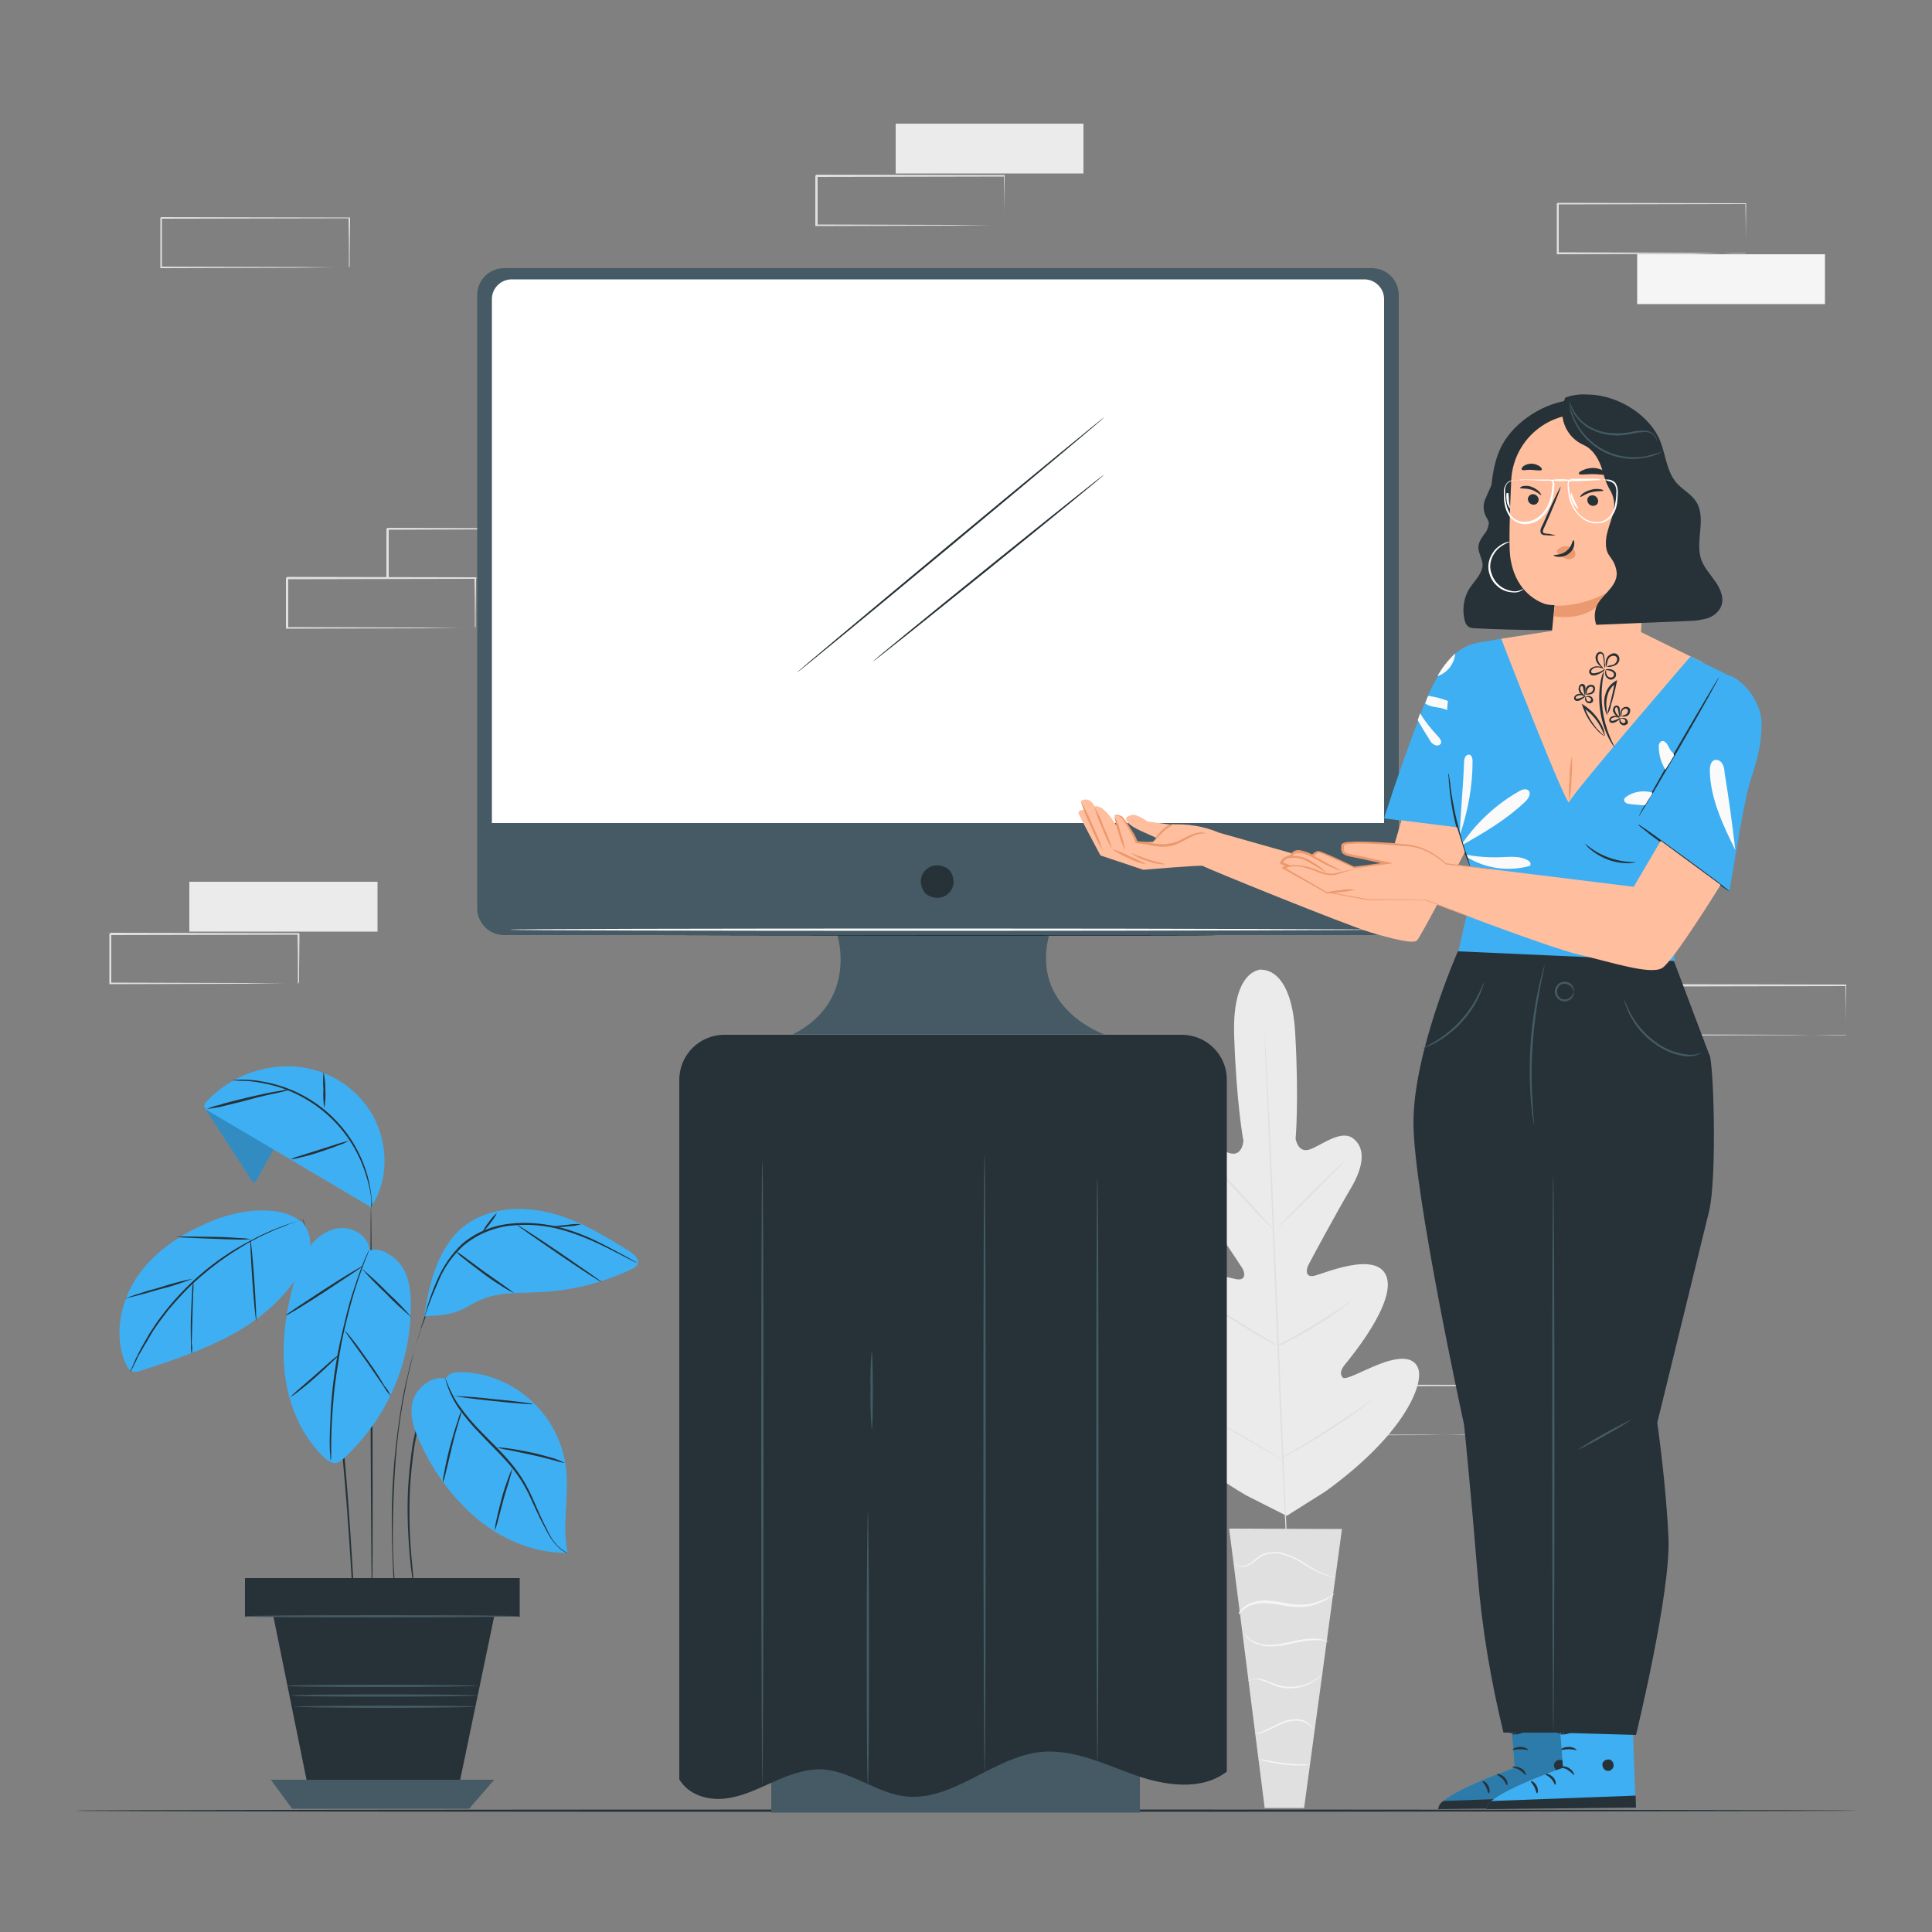 <?xml version="1.0" encoding="utf-8"?>
<!-- Generator: Adobe Illustrator 24.2.1, SVG Export Plug-In . SVG Version: 6.00 Build 0)  -->
<svg version="1.1" id="freepik_stories-monitor-computer" xmlns:svgjs="http://svgjs.com/svgjs"
	 xmlns="http://www.w3.org/2000/svg" xmlns:xlink="http://www.w3.org/1999/xlink" x="0px" y="0px" viewBox="0 0 500 500"
	 style="enable-background:new 0 0 500 500;" xml:space="preserve">
<rect x="0" y="0" width="500" height="500" fill="#808080" stroke="none"/>
<style type="text/css">
	.st0{fill:#EBEBEB;}
	.st1{fill:#E0E0E0;}
	.st2{fill:#F5F5F5;}
	.st3{fill:#263238;}
	.st4{fill:#455A64;}
	.st5{fill:#3EAFF3;}
	.st6{opacity:0.2;}
	.st7{fill:#FFFFFF;}
	.st8{fill:#FAFAFA;}
	.st9{fill:#FFBE9D;}
	.st10{fill:#EB996E;}
	.st11{opacity:0.3;}
</style>
<g id="freepik--background-complete--inject-16">
	<rect id="elo81nnfm1ur9" x="49" y="228.2" class="st0" width="48.7" height="12.9"/>
	<path id="el3wix2aem9vm" class="st1" d="M77.1,254.6c0,0,0-0.1,0-0.2v-0.7c0-0.6,0-1.4,0-2.5c0-2.2,0-5.4-0.1-9.4l0.2,0.1L28.5,242
		l0.3-0.2l0,0v3.2c0,1.1,0,2.2,0,3.3v6.3l-0.2-0.3l34.7,0.1l10.2,0.1h2.8h0.7L77.1,254.6l-0.2-0.1h-0.7h-2.7l-10.2,0.1l-34.8,0.1
		h-0.2v-0.2c0-2.1,0-4.2,0-6.3v-6.5l0,0l0.3-0.3l48.7,0.1h0.2v0.1c0,4.1-0.1,7.3-0.1,9.5c0,1.1,0,1.9,0,2.5c0,0.3,0,0.5,0,0.6
		C77.2,254.4,77.2,254.5,77.1,254.6z"/>
	<rect id="ely1ze3wxhs6r" x="231.8" y="32" class="st0" width="48.6" height="12.9"/>
	<path id="elggmakk03c1f" class="st1" d="M259.9,58.4c0-0.1,0-0.2,0-0.2v-0.7c0-0.6,0-1.5,0-2.5c0-2.2,0-5.4-0.1-9.5l0.1,0.2
		l-48.6,0.1l0.3-0.3l0,0v6.5c0,2.1,0,4.3,0,6.3l-0.2-0.2l34.7,0.1l10.2,0.1h2.8h0.7L259.9,58.4c0.1-0.1,0-0.1-0.1-0.1H259h-2.7
		l-10.2,0.1l-34.8,0.1H211v-0.3c0-2.1,0-4.2,0-6.3v-6.4l0,0l0.3-0.3l48.6,0.1h0.1v0.2c0,4.1-0.1,7.3-0.1,9.5c0,1.1,0,1.9,0,2.5
		c0,0.3,0,0.5,0,0.6S259.9,58.4,259.9,58.4z"/>
	<rect id="els9biwox5wy" x="423.7" y="65.8" class="st2" width="48.6" height="12.9"/>
	<path id="el0obcoqhzft2" class="st1" d="M451.8,65.5c0-0.1,0-0.2,0-0.2v-0.7c0-0.6,0-1.5,0-2.5c0-2.2,0-5.4-0.1-9.5l0.1,0.2
		l-48.6,0.1c0.1-0.1-0.3,0.3,0.2-0.3l0,0v12.9l-0.2-0.2l34.7,0.1l10.2,0.1h2.8h0.7L451.8,65.5c0-0.1-0.1-0.1-0.2-0.1h-0.7h-2.7
		L438,65.7l-34.8,0.1h-0.3V52.7l0,0c0.5-0.5,0.1-0.1,0.3-0.2l48.6,0.1h0.1v0.2c0,4.1-0.1,7.3-0.1,9.5c0,1.1,0,1.9,0,2.5
		c0,0.3,0,0.5,0,0.6C451.8,65.4,451.8,65.5,451.8,65.5z"/>
	<path id="el550mfd77oj" class="st1" d="M90.3,69.2c0-0.1,0-0.2,0-0.2v-0.7c0-0.6,0-1.4,0-2.5c0-2.2,0-5.4-0.1-9.5l0.2,0.2
		l-48.7,0.1c0.1-0.1-0.3,0.3,0.2-0.3l0,0v12.9L41.6,69l34.7,0.1l10.2,0.1h2.8H90L90.3,69.2c-0.1,0-0.2,0-0.2,0h-0.7h-2.7l-10.2,0.1
		l-34.8,0.1h-0.2v-6.5c0-1.1,0-2.2,0-3.2v-3.3l0,0c0.5-0.5,0.1-0.1,0.3-0.2l48.6,0.1h0.2v0.2c0,4.1-0.1,7.3-0.1,9.5
		c0,1.1,0,1.9,0,2.5c0,0.3,0,0.5,0,0.6C90.3,69.1,90.3,69.1,90.3,69.2z"/>
	<path id="elnhhte0w960h" class="st1" d="M477.7,267.9c0-0.1,0-0.2,0-0.2V267c0-0.6,0-1.5,0-2.5c0-2.2,0-5.4-0.1-9.4l0.1,0.1
		l-48.6,0.1l0.2-0.2l0,0v12.9l-0.2-0.3l34.7,0.1l10.2,0.1h2.8h0.7L477.7,267.9l-0.2-0.1h-0.7h-2.7l-10.2,0.1l-34.8,0.1h-0.3v-13l0,0
		l0.3-0.3l48.6,0.1h0.1v0.1c0,4.1-0.1,7.3-0.1,9.5c0,1.1,0,1.9,0,2.5c0,0.3,0,0.5,0,0.6C477.8,267.7,477.8,267.8,477.7,267.9z"/>
	<path id="elwp0x6c7in8" class="st1" d="M382.6,371.4c0-0.1,0-0.2,0-0.2v-0.7c0-0.6,0-1.5,0-2.5c0-2.2,0-5.4-0.1-9.4l0.1,0.1
		l-48.6,0.1c0.1-0.1-0.3,0.3,0.2-0.3l0,0v12.9l-0.2-0.2l34.7,0.1l10.2,0.1h2.8h0.7L382.6,371.4l-0.2-0.1h-0.7H379l-10.2,0.1
		l-34.8,0.1h-0.3v-12.9l0,0l0.3-0.3l48.6,0.1h0.1v0.1c0,4.1-0.1,7.3-0.1,9.5c0,1.1,0,1.9,0,2.5c0,0.3,0,0.5,0,0.6
		C382.7,371.2,382.6,371.3,382.6,371.4z"/>
	<path id="eliscmll4q43" class="st1" d="M122.9,162.5c0-0.1,0-0.2,0-0.2v-0.7c0-0.6,0-1.4,0-2.5c0-2.2,0-5.4-0.1-9.4l0.2,0.1
		l-48.7,0.1l0.3-0.3l0,0v3.3c0,1.1,0,2.2,0,3.3v6.3l-0.2-0.2l34.7,0.1l10.2,0.1h2.8h0.7L122.9,162.5c0.1,0,0,0-0.1,0H122h-2.7
		l-10.2,0.1l-34.8,0.1H74v-0.3c0-2.1,0-4.2,0-6.3v-6.5l0,0l0.3-0.3l48.7,0.1h0.2v0.1c0,4.1-0.1,7.3-0.1,9.5c0,1.1,0,1.9,0,2.5v0.6
		C122.9,162.5,122.9,162.5,122.9,162.5z"/>
	<path id="eli1u3o3xkvzj" class="st1" d="M129.5,149.7c0-0.1,0-0.2,0-0.2c0-0.2,0-0.4,0-0.7c0-0.6,0-1.5,0-2.6
		c0-2.3-0.1-5.4-0.1-9.4l0.2,0.2l-29.2,0.1c-0.2,0.2,0.3-0.3,0.2-0.3l0,0v6.6c0,2.1,0,4.2,0,6.2l-0.2-0.2l20.9,0.1l6.1,0.1h1.6
		L129.5,149.7c-0.1-0.1-0.3-0.1-0.4-0.1h-1.6l-6,0.1l-21.1,0.1H100v-0.2c0-2,0-4.1,0-6.2v-6.5l0,0l0.3-0.3l29.2,0.1h0.2v0.2
		c0,4-0.1,7.2-0.1,9.5c0,1.1,0,1.9,0,2.5S129.5,149.7,129.5,149.7z"/>
	<path id="elm31kggfy7yk" class="st0" d="M326.7,250.9c0,0-7.9-0.6-7.3,17.2s2.4,27.2,2.4,27.2s-0.3,3.9-3.3,3.2s-8.8-4.6-11.6-1.8
		s-1.9,7.5,2,12.9s11.9,17.5,12.6,18.6s1,3.1-1.2,2.9s-16.7-5.2-18.7,1.8s11.3,20.3,12.7,21.8s1.5,2.4,0.9,3.3s-5.3-1.3-9.5-2.5
		s-9.3-2-10.1,2.2s5,16.4,26.9,29.3l10.5,5.3l10-6.3c20.6-14.9,25.3-27.6,24.1-31.6s-6.2-2.9-10.3-1.3s-8.6,4.2-9.3,3.4
		s-0.7-1.8,0.6-3.4s13.3-16,10.7-22.8s-16.6-0.5-18.8-0.1s-2-1.6-1.4-2.8s7.5-14,10.9-19.7s4-10.4,0.8-13s-8.4,1.8-11.4,2.8
		s-3.6-2.8-3.6-2.8s0.9-9.6-0.1-27.3s-9-16.4-9-16.4"/>
	<path id="elw64inr9irv" class="st1" d="M327.2,266.8c0,0,0,0.1,0,0.4s0,0.6,0.1,1.1c0.1,1,0.1,2.4,0.3,4.2
		c0.2,3.6,0.5,8.9,0.8,15.4c0.7,13,1.4,31.1,2.2,51s1.5,37.9,2.1,51c0.3,6.5,0.5,11.8,0.7,15.5c0.1,1.8,0.1,3.2,0.2,4.2
		c0,0.5,0,0.8,0,1.1v0.4c0,0,0-0.1,0-0.4s0-0.6-0.1-1.1c-0.1-1-0.1-2.4-0.3-4.2c-0.2-3.6-0.5-8.9-0.8-15.4c-0.7-13-1.4-31.1-2.2-51
		s-1.5-37.9-2.1-51c-0.3-6.5-0.5-11.8-0.7-15.5c-0.1-1.8-0.1-3.2-0.2-4.2c0-0.5,0-0.8,0-1.1V266.8z"/>
	<path id="el1lc13h3wb6u" class="st1" d="M314.7,302.3c0.2,0.2,0.5,0.3,0.6,0.5c0.4,0.4,1,0.9,1.7,1.6c1.4,1.4,3.3,3.4,5.3,5.6
		l5.1,5.7l1.6,1.7c0.2,0.2,0.4,0.4,0.5,0.6c-0.2-0.2-0.5-0.3-0.7-0.5c-0.4-0.4-1-0.9-1.7-1.6c-1.4-1.4-3.2-3.4-5.2-5.6
		s-3.8-4.1-5.2-5.6l-1.6-1.7C315,302.8,314.8,302.6,314.7,302.3z"/>
	<path id="elxer4p843dm" class="st1" d="M330.6,317.8c-0.1-0.1,3.8-4.1,8.7-9s8.9-8.8,9-8.7s-3.8,4.1-8.7,9S330.7,317.8,330.6,317.8
		z"/>
	<path id="elq09ifr57sik" class="st1" d="M330.4,348.4c0.2-0.2,0.5-0.3,0.7-0.5l2.1-1.1c1.8-1,4.2-2.3,6.8-3.9s4.9-3.1,6.6-4.2
		l2-1.3c0.2-0.2,0.5-0.3,0.8-0.4c-0.2,0.2-0.4,0.4-0.7,0.6c-0.4,0.3-1.1,0.8-1.9,1.4c-1.6,1.2-3.9,2.7-6.5,4.3s-5.1,2.9-6.8,3.8
		c-0.9,0.5-1.6,0.8-2.1,1C331,348.2,330.7,348.3,330.4,348.4z"/>
	<path id="elk37kib86zl" class="st1" d="M313,337.6c0.3,0.1,0.5,0.2,0.7,0.4c0.5,0.2,1.1,0.6,1.9,1.1c1.6,0.9,3.8,2.2,6.2,3.7
		s4.6,2.8,6.2,3.8c0.8,0.5,1.4,0.9,1.8,1.2c0.2,0.1,0.5,0.3,0.6,0.5c-0.3-0.1-0.5-0.2-0.7-0.3c-0.5-0.3-1.1-0.6-1.9-1.1
		c-1.6-0.9-3.8-2.2-6.2-3.7s-4.6-2.8-6.2-3.8c-0.8-0.5-1.4-0.9-1.8-1.2C313.4,337.9,313.2,337.8,313,337.6z"/>
	<path id="elbdc3m9s674b" class="st1" d="M309.4,364.6c0.3,0.1,0.6,0.3,0.9,0.5l2.5,1.4c2.1,1.2,4.9,2.8,8,4.6s5.9,3.5,8,4.7
		l2.4,1.5c0.3,0.2,0.6,0.4,0.9,0.6c-0.3-0.1-0.6-0.3-0.9-0.5l-2.5-1.4c-2.1-1.2-4.9-2.8-8-4.6s-5.9-3.5-8-4.7l-2.4-1.5
		C309.9,365,309.6,364.8,309.4,364.6z"/>
	<path id="elr1tmhkutfy" class="st1" d="M331.5,377.4c0.3-0.2,0.6-0.4,0.9-0.6l2.6-1.5c2.2-1.3,5.2-3.1,8.4-5.2s6.2-4.1,8.3-5.5
		l2.5-1.7c0.3-0.2,0.6-0.4,0.9-0.6c-0.3,0.3-0.5,0.5-0.8,0.7c-0.6,0.4-1.4,1.1-2.4,1.8c-2,1.5-4.9,3.5-8.2,5.6s-6.3,3.9-8.5,5.1
		c-1.1,0.6-2,1.1-2.6,1.5C332.2,377.1,331.9,377.3,331.5,377.4z"/>
	<polygon id="el7ykutyxcf2k" class="st1" points="347.3,395.7 318.1,395.6 327.3,467.9 337.5,467.9 	"/>
	<path id="elwl1haijb77h" class="st2" d="M319.5,404.5c0,0,0,0.1,0.2,0.3c0.2,0.2,0.4,0.4,0.7,0.5c1,0.4,2.2,0.2,3.1-0.4
		c1.2-0.6,2.2-1.9,3.8-2.5c1.8-0.6,3.7-0.5,5.4,0.1c1.8,0.6,3.4,1.4,5,2.5c1.3,0.8,2.7,1.6,4.1,2.2c1,0.4,2,0.7,3,0.9
		c0.3,0,0.6,0.1,0.8,0.1c0.2,0,0.3,0,0.3,0c-1.4-0.2-2.7-0.6-4-1.2c-1.4-0.7-2.7-1.4-4-2.3c-1.6-1.1-3.3-1.9-5.1-2.5
		c-1.8-0.7-3.8-0.7-5.7-0.1c-0.8,0.3-1.5,0.8-2.1,1.3c-0.5,0.5-1.1,0.9-1.7,1.3c-0.8,0.6-1.9,0.7-2.9,0.5
		C320.1,405,319.8,404.7,319.5,404.5z"/>
	<path id="elbkjnzkgvo2v" class="st2" d="M320.6,417.8c0,0,0.2-0.3,0.7-0.8c0.7-0.7,1.5-1.2,2.3-1.5c1.3-0.5,2.7-0.7,4.1-0.6
		c1.7,0.1,3.4,0.4,5.1,0.7c1.7,0.3,3.5,0.4,5.2,0.2c1.4-0.2,2.8-0.6,4.1-1.2c0.9-0.4,1.7-0.9,2.5-1.5c0.3-0.2,0.6-0.4,0.8-0.7
		c-1.1,0.7-2.2,1.3-3.4,1.8c-1.3,0.5-2.6,0.9-4,1c-1.7,0.2-3.4,0.1-5.1-0.3c-1.7-0.3-3.4-0.6-5.1-0.7c-1.4-0.1-2.9,0.2-4.2,0.7
		c-0.9,0.4-1.7,0.9-2.4,1.7c-0.2,0.2-0.3,0.4-0.5,0.6C320.6,417.7,320.5,417.8,320.6,417.8z"/>
	<path id="elv2zcxhd33h" class="st2" d="M343.9,425c-0.2-0.2-0.5-0.3-0.8-0.4c-0.8-0.3-1.6-0.5-2.4-0.5c-1.2-0.1-2.5,0-3.7,0.2
		c-1.4,0.2-2.8,0.6-4.4,0.9c-1.4,0.3-2.9,0.5-4.4,0.5c-1.2,0-2.4-0.3-3.5-0.8c-1-0.5-1.9-1.2-2.6-2c0.1,0.3,0.3,0.5,0.5,0.8
		c0.6,0.6,1.2,1.1,2,1.5c1.1,0.5,2.3,0.8,3.6,0.9c1.5,0,3-0.1,4.5-0.4c1.6-0.3,3-0.7,4.3-0.9c1.2-0.2,2.4-0.3,3.6-0.3
		C341.8,424.4,342.8,424.6,343.9,425z"/>
	<path id="ely4h2slc2zr" class="st2" d="M323.1,435c0.9-0.4,1.9-0.5,2.8-0.3c1,0.3,2,0.6,3,1.1c1.2,0.6,2.5,1,3.9,1.1
		c2.4,0.2,4.9-0.3,7-1.6c0.6-0.4,1.2-0.8,1.8-1.3c0.2-0.2,0.4-0.4,0.5-0.6c-0.8,0.6-1.6,1.2-2.4,1.7c-2.1,1.1-4.4,1.6-6.8,1.4
		c-2.8-0.2-4.9-1.8-6.8-2c-0.7-0.1-1.5-0.1-2.2,0.2C323.3,434.7,323,434.9,323.1,435z"/>
	<path id="el6uorm571yo8" class="st2" d="M324.6,448.8c0.8,0,1.7-0.1,2.4-0.5c1.5-0.5,3.3-1.6,5.4-2.4c1-0.4,2-0.6,3.1-0.6
		c0.9,0,1.7,0.2,2.5,0.6c0.7,0.4,1.3,0.9,1.8,1.6c0-0.2-0.1-0.4-0.3-0.6c-0.4-0.5-0.8-0.9-1.4-1.3c-0.8-0.5-1.7-0.7-2.6-0.7
		c-1.1,0-2.2,0.2-3.3,0.6c-2.2,0.9-4,2-5.4,2.6S324.6,448.8,324.6,448.8z"/>
	<path id="eldymemg1fwz" class="st2" d="M326,455.3c0.6,0.3,1.2,0.5,1.9,0.6c1.5,0.4,3.1,0.6,4.6,0.8c1.6,0.2,3.1,0.2,4.7,0.2
		c0.7,0,1.3-0.1,1.9-0.2c0-0.1-3,0-6.6-0.4S326.1,455.1,326,455.3z"/>
</g>
<g id="freepik--Plant--inject-16">
	<rect id="elyag6crsis8" x="63.5" y="408.6" class="st3" width="70.9" height="9.7"/>
	<path id="el0yeq0i5a02q" class="st3" d="M134.5,418.4H63.4v-10h71.1L134.5,418.4z M63.7,418.2h70.6v-9.5H63.7L63.7,418.2z"/>
	<polygon id="elhgnhfcaisc8" class="st3" points="70.1,415.1 80.3,465.4 118.1,465.4 127.9,418.3 	"/>
	<polygon id="elshr8preybtl" class="st4" points="70.1,460.6 75.6,468.1 121.4,468.1 127.9,460.6 	"/>
	<path id="el6x2is13c4md" class="st3" d="M96.3,416.5c-0.1,0-0.3-23.3-0.4-52.1s0-52.1,0.1-52.1s0.3,23.3,0.4,52.1
		S96.4,416.5,96.3,416.5z"/>
	<path id="elq1l45czh8i" class="st3" d="M112.1,358.2c0,0.2-0.1,0.4-0.2,0.5c-0.2,0.4-0.4,0.9-0.6,1.5c-0.1,0.3-0.3,0.7-0.5,1.1
		s-0.3,0.9-0.5,1.3s-0.4,1-0.6,1.5s-0.3,1.1-0.5,1.7c-0.8,2.8-1.5,5.7-2,8.7c-0.5,3.6-0.9,7.2-1.1,10.9c-0.3,6.6-0.1,13.2,0.6,19.8
		c0.2,2.5,0.4,4.6,0.6,6c0.1,0.7,0.1,1.2,0.2,1.6c0,0.2,0,0.4,0,0.6c-0.1-0.2-0.1-0.4-0.1-0.6l-0.3-1.6c-0.2-1.4-0.5-3.4-0.8-6
		c-0.7-6.6-1-13.3-0.7-19.9c0.2-3.7,0.6-7.3,1.1-10.9c0.5-2.9,1.2-5.9,2.1-8.7c0.2-0.6,0.4-1.2,0.6-1.7l0.6-1.5
		c0.2-0.5,0.4-0.9,0.5-1.3s0.4-0.8,0.5-1.1l0.7-1.5C111.9,358.5,112,358.3,112.1,358.2z"/>
	<path id="eluhdzchjejq" class="st3" d="M110.3,339.3c0,0.3-0.1,0.5-0.2,0.8c-0.2,0.5-0.4,1.3-0.7,2.2c-0.2,0.5-0.4,1-0.5,1.6
		c-0.2,0.6-0.4,1.2-0.6,1.9c-0.4,1.4-0.9,2.9-1.3,4.6c-0.2,0.9-0.5,1.8-0.7,2.7s-0.4,1.9-0.7,3c-0.5,2-0.8,4.2-1.3,6.5
		c-0.8,4.6-1.5,9.8-1.9,15.1s-0.6,10.6-0.7,15.3s0,8.9,0.2,12.5c0.1,1.8,0.2,3.4,0.3,4.8s0.2,2.6,0.3,3.6s0.1,1.7,0.2,2.3
		c0,0.3,0,0.5,0,0.8c-0.1-0.3-0.1-0.5-0.1-0.8c-0.1-0.6-0.2-1.3-0.3-2.3c-0.1-1-0.2-2.2-0.3-3.6s-0.3-3-0.3-4.8
		c-0.2-3.6-0.3-7.8-0.3-12.5s0.2-9.9,0.7-15.3s1.2-10.5,2-15.2c0.5-2.3,0.8-4.5,1.4-6.5l0.7-3l0.8-2.7c0.4-1.7,1-3.3,1.4-4.6
		c0.2-0.7,0.4-1.3,0.6-1.9s0.4-1.1,0.6-1.5c0.3-0.9,0.6-1.6,0.8-2.1C110,339.8,110.2,339.6,110.3,339.3z"/>
	<path id="el4lmyd96zl8v" class="st3" d="M91.8,420.7c0-0.1,0-0.2,0-0.3c0-0.2,0-0.5-0.1-0.8c0-0.8-0.1-1.8-0.2-3.1
		c-0.2-2.7-0.4-6.6-0.7-11.4c-0.6-9.6-1.5-22.8-3.1-37.4c-0.8-7.3-1.8-14.2-2.8-20.5c-0.5-3.1-1-6.1-1.6-8.9s-1-5.4-1.5-7.7
		s-1-4.5-1.4-6.3s-0.8-3.5-1.1-4.8s-0.6-2.3-0.7-3c-0.1-0.3-0.1-0.6-0.2-0.8c0-0.1,0-0.2,0-0.3c0,0.1,0.1,0.2,0.1,0.3
		c0.1,0.2,0.1,0.5,0.2,0.8c0.2,0.7,0.5,1.7,0.8,3s0.8,2.9,1.2,4.7s1,4,1.5,6.3s1.1,4.9,1.6,7.7s1.1,5.8,1.6,8.9
		c1,6.3,2,13.2,2.8,20.5c1.6,14.6,2.4,27.8,3,37.4c0.3,4.8,0.4,8.7,0.6,11.4c0.1,1.3,0.1,2.4,0.1,3.1c0,0.3,0,0.6,0,0.8
		C91.9,420.5,91.9,420.6,91.8,420.7z"/>
	<path id="el7xu3kbwaz4g" class="st5" d="M95.7,323.6c-0.3-3.3-3.7-5.8-7-5.8s-6.4,2-8.4,4.6c-1.9,2.7-3.3,5.8-4.1,9
		c-2.2,7.8-3.4,16-2.5,24s4.2,16,10,21.6c0.9,0.9,2.2,1.9,3.4,1.6c0.7-0.2,1.3-0.6,1.8-1.1c11.4-10.5,17.8-25.3,17.4-40.8
		c-0.1-3.1-0.5-6.2-2.2-8.8S98.6,322.6,95.7,323.6"/>
	<path id="elrr3s6ynl57o" class="st5" d="M71,297.1c-1.6,2.8-3.1,5.6-4.7,8.5c-0.1,0.2-0.3,0.4-0.5,0.4s-0.4-0.2-0.6-0.4l-12.3-19
		l2.8-1.6L71,297.1z"/>
	<g id="els7c5e0uqrhq">
		<g class="st6">
			<path id="ela74joy9aciv" d="M71,297.1c-1.6,2.8-3.1,5.6-4.7,8.5c-0.1,0.2-0.3,0.4-0.5,0.4s-0.4-0.2-0.6-0.4l-12.3-19l2.8-1.6
				L71,297.1z"/>
		</g>
	</g>
	<path id="elfkftsp0s7ib" class="st5" d="M96,312.4l-42.1-24.9c-0.4-0.2-0.8-0.6-1-1c-0.2-0.6,0.3-1.2,0.8-1.7
		c5.9-6.1,14.1-9.3,22.5-8.8c8.5,0.6,16.1,5.3,20.3,12.7C100.5,295.9,100.7,305.5,96,312.4"/>
	<path id="elrd5p7nhjnul" class="st3" d="M60,279.6c0.2,0,0.4-0.1,0.5-0.1c0.4,0,0.9-0.1,1.6-0.1c2,0,3.9,0.1,5.8,0.5
		c13.1,2.2,23.8,11.8,27.3,24.7c0.5,1.9,0.8,3.8,1,5.8c0.1,0.7,0,0.9,0.1,1.2c0,0.3-0.1,0.6-0.3,0.9c0.1-0.7,0.1-1.4,0.1-2.1
		c-0.2-1.9-0.6-3.8-1.2-5.7c-3.6-12.6-14.1-22.1-27-24.4c-1.9-0.4-3.8-0.6-5.8-0.6C60.7,279.6,60,279.6,60,279.6z"/>
	<path id="el3bxet6e3ul9" class="st3" d="M90.3,295.2c-0.7,0.4-1.4,0.8-2.1,1c-1.3,0.5-3.2,1.2-5.3,1.9s-4,1.2-5.4,1.5
		c-0.7,0.2-1.5,0.4-2.3,0.4c0.7-0.3,1.4-0.6,2.2-0.8l5.4-1.7l5.3-1.7C88.8,295.6,89.6,295.4,90.3,295.2z"/>
	<path id="elsq0xi9z99s" class="st3" d="M83.7,277.4c0.4,1.5,0.5,3.1,0.5,4.7c0.1,1.6,0,3.2-0.3,4.7c-0.2-1.6-0.3-3.1-0.2-4.7
		C83.6,280.5,83.6,279,83.7,277.4z"/>
	<path id="elu1gh7iix92r" class="st3" d="M53.5,287c1-0.4,2-0.8,3.1-1c1.9-0.6,4.6-1.3,7.6-2s5.7-1.3,7.7-1.6
		c1.1-0.2,2.1-0.4,3.2-0.4c-1,0.3-2.1,0.6-3.1,0.8c-2,0.4-4.7,1-7.6,1.8s-5.6,1.4-7.6,1.9C55.6,286.7,54.6,286.9,53.5,287z"/>
	<path id="el5itdgp3y7g" class="st5" d="M78.3,316.4c-3.6-2.8-7.5-3.3-12-3.1c-4.6,0.3-9,1.5-13.1,3.4c-7.1,3.1-13.8,7.7-18,14.2
		s-5.8,15.1-2.6,22.2c0.3,0.7,0.8,1.4,1.5,1.8c0.8,0.2,1.6,0.2,2.4-0.2c8.1-2.6,16.2-5.3,23.7-9.4s14.2-9.9,18.2-17.4
		c1-1.8,1.7-3.7,1.9-5.8C80.3,320,79.7,318,78.3,316.4"/>
	<path id="elmmogi5hxl0g" class="st3" d="M78.3,315.6c-0.2,0.1-0.4,0.2-0.6,0.2l-1.7,0.6l-1.2,0.4c-0.4,0.2-0.9,0.4-1.4,0.6
		c-1,0.4-2.2,0.8-3.4,1.4l-2,0.9c-0.7,0.3-1.4,0.7-2.1,1.1c-1.5,0.7-2.9,1.6-4.5,2.6c-3.4,2.1-6.6,4.5-9.6,7.1
		c-3,2.6-5.7,5.5-8.3,8.6c-1.1,1.5-2.2,2.8-3.1,4.2c-0.5,0.7-0.9,1.3-1.3,2l-1.1,1.9c-0.8,1.2-1.3,2.3-1.9,3.2
		c-0.3,0.5-0.5,0.9-0.7,1.4s-0.4,0.8-0.6,1.2c-0.3,0.7-0.6,1.2-0.8,1.6c-0.1,0.2-0.2,0.4-0.3,0.5c0-0.2,0.1-0.4,0.2-0.6
		c0.2-0.4,0.4-1,0.7-1.6c0.2-0.4,0.3-0.8,0.5-1.2s0.5-0.9,0.7-1.4c0.5-1,1.1-2.1,1.8-3.3l1.1-1.9c0.4-0.7,0.9-1.3,1.3-2
		c0.9-1.4,2-2.8,3.1-4.2c5-6.2,11.1-11.6,17.9-15.7c1.6-0.9,3.1-1.8,4.6-2.5c0.7-0.4,1.4-0.8,2.1-1.1l2-0.9c1.3-0.6,2.5-1,3.5-1.4
		c0.5-0.2,1-0.4,1.4-0.5l1.2-0.4l1.7-0.5C77.9,315.7,78.1,315.6,78.3,315.6z"/>
	<path id="el45exxae6p13" class="st3" d="M50,330.9c-2.9,1.1-5.8,2.1-8.8,2.8c-3,0.9-6,1.7-9,2.4c2.9-1.1,5.8-2,8.8-2.8
		C44,332.3,47,331.5,50,330.9z"/>
	<path id="elcuvwzse67za" class="st3" d="M49.6,350.4c-0.2-0.9-0.2-1.8-0.2-2.8c0-1.7-0.1-4,0-6.6s0.2-4.9,0.3-6.6
		c0-0.9,0.1-1.8,0.3-2.7c0.1,0.9,0.1,1.8,0,2.8c-0.1,1.9-0.1,4.1-0.2,6.6s-0.1,4.8-0.2,6.6C49.8,348.5,49.8,349.4,49.6,350.4z"/>
	<path id="elth00m29atgf" class="st3" d="M66.3,341.9c-0.1,0-0.6-4.8-1-10.6s-0.6-10.7-0.5-10.7s0.6,4.8,1,10.6
		S66.4,341.9,66.3,341.9z"/>
	<path id="el1ostz9wmigh" class="st3" d="M45.6,320.1c0.9-0.1,1.9-0.1,2.8-0.1c1.7,0,4.2,0.1,6.8,0.1s5.1,0.2,6.8,0.3
		c0.9,0,1.9,0.1,2.8,0.3c-0.9,0.1-1.9,0.1-2.8,0.1c-1.7,0-4.2-0.1-6.8-0.2s-5.1-0.2-6.8-0.3C47.4,320.3,46.5,320.2,45.6,320.1z"/>
	<path id="elylh6dsttqfj" class="st3" d="M85.6,378.1c0-0.2-0.1-0.4-0.1-0.6c0-0.4,0-1-0.1-1.6c-0.1-1.4-0.1-3.5,0-6
		s0.2-5.5,0.5-8.8s0.8-7,1.5-10.8s1.6-7.3,2.4-10.6s1.8-6.1,2.6-8.5s1.6-4.3,2.1-5.6c0.3-0.6,0.5-1.1,0.7-1.5
		c0.1-0.2,0.1-0.3,0.3-0.5c0,0.2-0.1,0.4-0.2,0.5c-0.1,0.4-0.3,0.9-0.6,1.5c-0.5,1.3-1.2,3.2-2,5.6s-1.7,5.3-2.5,8.5
		s-1.7,6.8-2.3,10.6s-1.2,7.4-1.5,10.7s-0.5,6.3-0.6,8.8s-0.1,4.5-0.1,6c0,0.7,0,1.2,0,1.6C85.6,377.7,85.6,377.9,85.6,378.1z"/>
	<path id="elyo6z4okrtf" class="st3" d="M87.8,350.5c-0.5,0.7-1.1,1.3-1.7,1.8c-1.1,1.1-2.6,2.5-4.4,4.1s-3.4,2.9-4.6,3.8
		c-0.6,0.5-1.3,1-2,1.4c0.6-0.6,1.2-1.2,1.8-1.7l4.5-3.9l4.5-4C86.5,351.5,87.1,351,87.8,350.5z"/>
	<path id="el2jljwnepfl7" class="st3" d="M101.1,361.3c-0.7-0.8-1.3-1.6-1.8-2.5c-1.2-1.7-2.6-3.8-4.2-6.1l-4.3-6
		c-0.6-0.8-1.2-1.7-1.7-2.5c0.7,0.7,1.4,1.5,2,2.3c1.2,1.5,2.7,3.6,4.4,6s3.1,4.6,4,6.2C100.2,359.4,100.7,360.3,101.1,361.3z"/>
	<path id="el6jo7g38383q" class="st3" d="M94.1,327.5c0.1,0.1-4.4,3.1-9.9,6.7s-10.1,6.4-10.2,6.2s4.4-3.1,9.9-6.7
		S94.1,327.4,94.1,327.5z"/>
	<path id="elldmwbsetqfa" class="st3" d="M106.6,341c-2.3-1.9-4.6-4-6.7-6.2c-2.2-2.1-4.4-4.3-6.3-6.5c2.3,1.9,4.6,4,6.7,6.2
		C102.5,336.5,104.6,338.7,106.6,341z"/>
	<path id="el1ssxgy5jo06i" class="st5" d="M109.8,340.7l3.8-0.3c2.7-0.2,5.3-1,7.7-2.4c1.2-0.7,2.3-1.3,3.6-1.8
		c4.7-1.9,9.9-1.5,15-1.8c8.3-0.4,16.4-2.5,23.9-6.1c0.4-0.2,0.8-0.5,1.1-0.9c0.8-1.4-0.7-2.7-1.9-3.5c-6.4-4-12.9-8-20.2-9.9
		s-15.5-1.6-21.7,2.6C113.7,321.6,111,331.9,109.8,340.7"/>
	<path id="el98r2rcxxxgr" class="st3" d="M164.9,326.9c-0.2-0.1-0.4-0.2-0.6-0.3l-1.8-0.9c-1.6-0.8-3.8-2-6.7-3.4
		c-3.3-1.6-6.8-3-10.3-4c-4.3-1.2-8.9-1.6-13.4-1.1c-4.5,0.5-8.7,2.3-12.2,5.2c-2.7,2.5-4.9,5.5-6.3,8.9c-1,2.3-2,4.6-2.8,6.9
		l-0.7,1.9c-0.1,0.2-0.2,0.4-0.3,0.7c0-0.2,0.1-0.5,0.2-0.7c0.2-0.5,0.3-1.1,0.6-2c0.7-2.4,1.6-4.7,2.6-7c1.5-3.4,3.6-6.5,6.3-9.1
		c3.5-3,7.8-4.8,12.4-5.3c4.5-0.5,9.2-0.1,13.6,1.1c3.6,1,7,2.4,10.3,4.1c2.8,1.4,5.1,2.7,6.6,3.5l1.8,1
		C164.5,326.6,164.7,326.7,164.9,326.9z"/>
	<path id="elgbvecr76r4i" class="st3" d="M155.7,331.8c-0.1,0.1-5.1-3.1-11.1-7.2s-10.9-7.5-10.8-7.6s5.1,3.1,11.1,7.2
		S155.8,331.7,155.7,331.8z"/>
	<path id="eluu206ps4knr" class="st3" d="M150.4,316.8c-1.2,0.4-2.4,0.6-3.6,0.6c-1.2,0.2-2.5,0.2-3.7,0c1.2-0.2,2.4-0.3,3.6-0.4
		C148,316.8,149.2,316.7,150.4,316.8z"/>
	<path id="elport6pqbwin" class="st3" d="M128.6,313.9c-0.4,0.9-1,1.8-1.6,2.5c-0.6,0.9-1.3,1.7-2.1,2.4c0.4-0.9,1-1.8,1.6-2.5
		C127.1,315.4,127.8,314.6,128.6,313.9z"/>
	<path id="elxiqqmsfzowf" class="st3" d="M133.1,334.7c-0.8-0.4-1.6-0.8-2.4-1.3c-1.4-0.9-3.4-2.1-5.5-3.7s-3.9-2.9-5.2-4
		c-0.7-0.5-1.4-1.1-2-1.8c0.8,0.4,1.6,0.9,2.3,1.5l5.3,3.9c2.1,1.5,4,2.8,5.4,3.8C131.7,333.6,132.4,334.1,133.1,334.7z"/>
	<path id="elg8rres2q7zq" class="st5" d="M115.4,356.8c-3.6-1-8,2.6-8.7,6.3s0.6,7.4,2.3,10.8c3.5,7.6,8.6,14.3,15,19.6
		c6.5,5.2,14.6,8.5,22.9,8.4c-1.5-7.1,0.4-14.6-0.4-21.8c-1.5-13.1-12-23.5-25.1-24.9C119,355.1,116.3,354.7,115.4,356.8"/>
	<path id="elrq9qvbppa6" class="st3" d="M146.9,402c-0.2-0.1-0.4-0.1-0.5-0.2c-0.5-0.3-0.9-0.6-1.4-0.9c-1.5-1.3-2.7-3-3.6-4.8
		c-0.6-1.1-1.2-2.3-1.9-3.7s-1.3-2.8-2-4.3c-0.7-1.6-1.5-3.1-2.4-4.6c-1-1.6-2.1-3.1-3.3-4.5c-2.5-2.9-5.2-5.4-7.5-7.9
		c-2.1-2.1-4-4.4-5.7-6.8c-1.1-1.6-2-3.4-2.7-5.3c-0.2-0.5-0.3-1-0.5-1.6c-0.1-0.2-0.1-0.4-0.1-0.6c0,0,0.3,0.8,0.8,2
		c0.8,1.8,1.7,3.6,2.9,5.2c1.7,2.4,3.6,4.6,5.7,6.7c2.3,2.4,5,4.9,7.5,7.9c1.2,1.4,2.3,3,3.3,4.6c0.9,1.5,1.7,3.1,2.4,4.7l1.9,4.3
		c0.6,1.3,1.2,2.6,1.8,3.7c0.8,1.8,1.9,3.5,3.4,4.8C146.2,401.6,146.9,401.9,146.9,402z"/>
	<path id="elrqgj5zre0nc" class="st3" d="M128.1,396.1c0-0.8,0.1-1.6,0.3-2.4c0.3-1.5,0.8-3.5,1.4-5.8s1.3-4.2,1.8-5.6
		c0.3-0.8,0.6-1.5,1-2.3c-0.1,0.8-0.4,1.6-0.6,2.4c-0.4,1.5-1.1,3.5-1.7,5.7s-1.1,4.3-1.5,5.7C128.6,394.5,128.4,395.3,128.1,396.1z
		"/>
	<path id="elnx6ky4yqn5" class="st3" d="M146.2,378.6c-0.9-0.1-1.7-0.3-2.6-0.6c-1.6-0.4-3.7-1-6.1-1.5s-4.6-1-6.2-1.3
		c-0.9-0.1-1.7-0.3-2.6-0.6c0.9,0,1.8,0.1,2.6,0.2c1.6,0.2,3.8,0.6,6.2,1.1s4.6,1.2,6.1,1.6C144.6,377.9,145.4,378.2,146.2,378.6z"
		/>
	<path id="elgzpydznt0bv" class="st3" d="M114.6,383.7c0-1,0.2-1.9,0.4-2.8c0.3-1.7,0.8-4.1,1.5-6.7s1.4-4.9,2-6.6
		c0.2-0.9,0.6-1.8,1-2.7c-0.1,0.9-0.4,1.9-0.7,2.8c-0.5,1.7-1.2,4-1.8,6.6s-1.2,5-1.6,6.7C115.2,381.8,115,382.8,114.6,383.7z"/>
	<path id="elbv6jq8wwbmb" class="st3" d="M137.9,363.4c0,0.1-4.5-0.2-10.1-0.8s-10.1-1.2-10.1-1.3c3.4,0.1,6.8,0.4,10.1,0.8
		C133.4,362.6,137.9,363.2,137.9,363.4z"/>
	<path id="elnf9dq4qhls" class="st4" d="M134.5,418.3c0,0.1-15.9,0.3-35.6,0.3s-35.6-0.1-35.6-0.3S79.3,418,99,418
		S134.5,418.1,134.5,418.3z"/>
	<path id="ela93n9ri6gyq" class="st4" d="M123.5,438.8c0,0.1-10.7,0.3-24,0.3s-24-0.1-24-0.3s10.7-0.3,24-0.3
		S123.5,438.6,123.5,438.8z"/>
	<path id="elelvrsz94qar" class="st4" d="M123,441.7c0,0.1-10.5,0.3-23.5,0.3S76,441.8,76,441.7s10.5-0.3,23.5-0.3
		S123,441.5,123,441.7z"/>
	<path id="elslo1h15y5g9" class="st4" d="M123.9,436.3c0,0.1-11.1,0.3-24.8,0.3s-24.8-0.1-24.8-0.3s11.1-0.3,24.8-0.3
		S123.9,436.2,123.9,436.3z"/>
</g>
<g id="freepik--Floor--inject-16">
	<path id="elmdp4jvagim" class="st3" d="M480.6,468.6c0,0.1-103.3,0.3-230.6,0.3s-230.6-0.1-230.6-0.3s103.2-0.3,230.6-0.3
		S480.6,468.4,480.6,468.6z"/>
</g>
<g id="freepik--Monitor--inject-16">
	<rect id="elkxgn3vj58ig" x="199.6" y="421.1" class="st4" width="95.4" height="48"/>
	<path id="el4jy832osacw" class="st3" d="M305.8,267.8H187.5c-6.5,0-11.7,5.2-11.7,11.7v181c2.3,3.9,7.1,5.4,11.5,5
		s8.5-2.4,12.5-4.2s8.3-3.5,12.7-3.4c7.6,0.3,14.2,6.1,21.8,7c12.3,1.4,22.7-10.2,35.1-11.5c8.3-0.8,16.3,3.1,24.1,5.9
		s17.3,4.3,24-0.8V279.4C317.5,273,312.3,267.8,305.8,267.8z"/>
	<path id="eloaddig56fq" class="st4" d="M197.3,462.5c-0.1,0-0.3-36.3-0.3-81s0.1-81,0.3-81s0.3,36.3,0.3,81
		S197.4,462.5,197.3,462.5z"/>
	<path id="eljvbgeh8oiwm" class="st4" d="M224.6,391.1c0.1,0,0.3,15.9,0.3,35.4s-0.1,35.4-0.3,35.4s-0.3-15.9-0.3-35.4
		S224.5,391.1,224.6,391.1z"/>
	<path id="eldu61u7odx5" class="st4" d="M225.6,349.4c0.1,0,0.3,4.6,0.3,10.3s-0.1,10.3-0.3,10.3c-0.3-3.4-0.4-6.9-0.3-10.3
		C225.2,356.3,225.3,352.8,225.6,349.4z"/>
	<path id="eledf2tzigasp" class="st4" d="M254.8,458.7c-0.1,0-0.3-35.7-0.3-79.8s0.1-79.8,0.3-79.8s0.3,35.7,0.3,79.8
		S255,458.7,254.8,458.7z"/>
	<path id="elucmfhegs0w" class="st4" d="M284,456.3c-0.1,0-0.3-33.9-0.3-75.7s0.1-75.7,0.3-75.7s0.3,33.9,0.3,75.7
		S284.2,456.3,284,456.3z"/>
	<path id="elkw1hpjl9xhk" class="st4" d="M355,69.4H130.5c-3.9,0-7,3.1-7,7V235c0,3.9,3.1,7,7,7h86.2c0,0,5.5,17-11.5,25.7h80.6
		c0,0-19.2-6.6-14.3-25.7H355c3.9,0,7-3.1,7-7V76.4C362,72.5,358.9,69.4,355,69.4C355,69.4,355,69.4,355,69.4z"/>
	<path id="el46pzl6kbrxs" class="st3" d="M245.8,225.3c3.1,4.4-1.7,9.1-6.1,6.1c-0.1-0.1-0.3-0.2-0.4-0.4c-3.1-4.4,1.7-9.1,6.1-6.1
		C245.5,225.1,245.6,225.2,245.8,225.3z"/>
	<path id="el9y9quu75qgi" class="st7" d="M132.4,72.3h220.7c2.8,0,5.1,2.3,5.1,5.1V213l0,0H127.3l0,0V77.4
		C127.3,74.6,129.6,72.3,132.4,72.3L132.4,72.3z"/>
	<path id="el33ysxb40xzh" class="st3" d="M314.9,242.1c0,0.1-32,0.1-71.4,0.1s-71.4-0.1-71.4-0.1s32-0.1,71.4-0.1
		S314.9,242,314.9,242.1z"/>
	<path id="elckpmjry3fk9" class="st3" d="M285.8,122.8c0.1,0.1-13.2,11-29.8,24.4s-30,24.1-30.1,24s13.2-11,29.8-24.4
		S285.7,122.7,285.8,122.8z"/>
	<path id="eli0t3qruwsig" class="st3" d="M285.9,107.9c0.1,0.1-17.7,15-39.7,33.3s-39.9,33-40,32.9s17.7-15,39.7-33.3
		S285.8,107.8,285.9,107.9z"/>
	<path id="eld7l52znwax8" class="st8" d="M356.6,240.6c0,0.1-50.3,0.3-112.3,0.3s-112.3-0.1-112.3-0.3s50.3-0.3,112.3-0.3
		S356.6,240.5,356.6,240.6z"/>
</g>
<g id="freepik--Character--inject-16">
	<path id="el27xn08gsaali" class="st3" d="M405.4,103.7c-7,1.1-14.5,6.3-17.3,12.8s-2.4,14.9-2.3,22c2.2-0.4,3.5,0.6,5.7,0.4
		c1.4-0.2,2.7-1.1,3.5-2.3c2-2.7,3.7-5.7,4.9-8.8c3.2-7.3,6.3-14.7,9.4-22"/>
	<path id="eltyts232r6s" class="st3" d="M394.9,114.3c-11,7.1-8.2,20.3-10.3,23.3c-0.9,1.2-1.9,2.5-2,3.9s1,3,1.1,4.6
		c0,2.2-1.9,4-3.2,5.9c-1.7,2.5-2.2,5.7-1.4,8.7c0.1,0.6,0.5,1.2,1.1,1.6c0.5,0.2,1,0.3,1.5,0.3c10.4,0.5,20.8,0.6,31.3,0.3
		c2.4-0.1,4.9-0.2,6.9-1.3c2.7-1.5,3.9-4.4,4.8-7.1l2.9-8.6c0.7-1.8,1.2-3.7,1.6-5.6c0.2-2.7,0.3-5.3,0.1-8c0.2-2.5,0.2-5,0.1-7.4
		c-0.1-2.6-1.2-5-2.9-6.9"/>
	<path id="el15evas3d30t" class="st9" d="M426.6,125c0.1-9.7-7.6-17.6-17.3-17.8c-0.2,0-0.4,0-0.6,0c-9.5,0.2-17.2,7.7-17.6,17.2
		c-0.4,8.2-0.6,16.4-0.3,19.3c1,8.9,6.7,11.8,9,12.6c0.8,0.2,1.6,0.3,2.4,0.3l0,0c0,0,0.1,0,0.1,0.1l-1,10.4
		c-0.2,6.8,4.2,12.4,11.1,12.6s11.7-5.4,12.1-12.2L426.6,125z"/>
	<path id="elhfb1oknmlkk" class="st3" d="M395.4,129.1c0,0.8,0.6,1.4,1.3,1.5c0.8,0.1,1.4-0.4,1.5-1.2c0,0,0,0,0,0
		c0-0.8-0.6-1.4-1.3-1.5C396.2,127.8,395.5,128.3,395.4,129.1C395.4,129.1,395.4,129.1,395.4,129.1z"/>
	<path id="elpce3mi3pjw" class="st3" d="M393.4,126.3c0.1,0.2,1.4,0,2.8,0.4s2.4,1.4,2.6,1.4s0-0.3-0.4-0.8c-0.6-0.6-1.2-1-2-1.3
		c-0.7-0.3-1.5-0.3-2.3-0.2C393.6,126,393.3,126.2,393.4,126.3z"/>
	<path id="elx34fbrjp26" class="st3" d="M410.8,129.4c0,0.8,0.6,1.4,1.3,1.5c0.8,0.1,1.5-0.4,1.5-1.2c0,0,0,0,0,0
		c0-0.8-0.6-1.4-1.3-1.5C411.5,128.1,410.8,128.6,410.8,129.4C410.8,129.4,410.8,129.4,410.8,129.4z"/>
	<path id="eldiis7n1tu1v" class="st3" d="M409,128.6c0.2,0.1,1.2-0.8,2.8-1.2s3-0.2,3.1-0.4s-0.2-0.3-0.8-0.4
		c-0.8-0.1-1.7-0.1-2.5,0.2c-0.8,0.2-1.6,0.6-2.2,1.1C409,128.3,408.9,128.6,409,128.6z"/>
	<path id="el0e6w1uq49jzg" class="st3" d="M402.6,138.6c-0.8-0.3-1.7-0.5-2.5-0.5c-0.4-0.1-0.8-0.1-0.8-0.4c0-0.4,0.1-0.8,0.3-1.1
		l1.3-2.9c1.8-4.2,3.1-7.6,3-7.7s-1.8,3.3-3.6,7.4c-0.4,1-0.9,2-1.3,2.9c-0.3,0.5-0.4,1-0.3,1.5c0.1,0.3,0.3,0.5,0.6,0.6
		c0.2,0.1,0.4,0.1,0.7,0.1C400.9,138.6,401.8,138.6,402.6,138.6z"/>
	<path id="ely69e7yu8bxa" class="st10" d="M402.4,156.7c0,0,6,0.7,13.7-3.4c0,0-2.7,7.7-14,6.2L402.4,156.7z"/>
	<path id="el9aun02gedle" class="st10" d="M403.1,142.3c0.6-0.7,1.6-1.1,2.6-0.9c0.7,0.1,1.3,0.4,1.7,1c0.4,0.5,0.4,1.3,0,1.8
		c-0.5,0.5-1.3,0.7-2.1,0.4c-0.7-0.3-1.4-0.7-1.9-1.2c-0.2-0.1-0.3-0.3-0.4-0.5c-0.1-0.2-0.1-0.4,0-0.6"/>
	<path id="el3tgyvmo1255" class="st3" d="M407.2,139.8c-0.3,0-0.3,1.6-1.8,2.8s-3.3,0.9-3.3,1.1s0.4,0.3,1.1,0.4
		c1,0.1,2-0.2,2.8-0.8c0.8-0.6,1.3-1.4,1.4-2.3C407.5,140.2,407.3,139.8,407.2,139.8z"/>
	<path id="elnvl4vcs3odr" class="st3" d="M408.6,122.6c0.2,0.4,1.7,0.1,3.6,0.1s3.3,0.4,3.6,0c0.1-0.2-0.2-0.6-0.8-0.9
		c-0.8-0.4-1.8-0.7-2.7-0.7c-0.9,0-1.9,0.2-2.7,0.6C408.8,122,408.5,122.4,408.6,122.6z"/>
	<path id="el4mo5ji25pux" class="st3" d="M393.8,121.5c0.3,0.4,1.3,0,2.6,0.1s2.4,0.3,2.6,0c0.1-0.2,0-0.5-0.5-0.9
		c-0.6-0.4-1.4-0.7-2.1-0.7c-0.8,0-1.5,0.2-2.1,0.6C393.9,121,393.7,121.3,393.8,121.5z"/>
	<path id="elkk39fkolwq" class="st3" d="M405.1,102.9c-2,4.6-0.1,9.9,4.4,12.1c1.9,1,4.3,1.6,5.3,3.5c0.7,1.5,0.3,3.4,1.3,4.8
		s2.6,1.6,3.9,2.6c1.7,1.3,2.4,3.5,2.6,5.7c0,2.2,0.2,4.3,0.4,6.5c0.4,2.1,1.7,4.2,3.7,4.9c1.3-6.1,2.5-12.3,2.1-18.5
		s-2.3-12.5-6.7-17S411,100.7,405.1,102.9"/>
	<path id="elkcck4e65iyc" class="st3" d="M411.4,102.1c7.5,0.3,15.8,5.4,18.4,12.4c1.3,3.5,1.6,7.6,4.1,10.5
		c1.6,1.8,3.9,2.9,5.1,4.9c2.7,4.3-0.4,10.2,1.3,15c0.8,2.1,2.4,3.8,3.7,5.7s2.3,4.3,1.4,6.4c-0.7,1.5-2,2.5-3.5,3
		c-1.5,0.4-3.1,0.7-4.7,0.7l-24.1,1c-0.6-1.8-0.5-3.9,0.5-5.6c1.6-2.6,5.5-4.9,4.7-8.6s-2.7-3.2-2.7-7s2.6-7.4,2.1-10.7
		s-1.5-2.5-2.9-7.7s-4.3-6.6-4.3-6.6l2.3-12.5"/>
	<path id="elgfmfvv1zh8s" class="st3" d="M384,140.2c0.9-1.3,1.8-2.8,1.5-4.4c-0.2-1.1-1-2-1.3-3c-0.4-1.3-0.3-2.8,0.4-4.1
		c0.5-1.3,1.2-2.5,1.6-3.8c0.3-1,0.5-2.2,0.9-3.2c0.4-1.1,1.2-1.9,2.3-2.2c0.8,4.9-1.1,9.8-1.4,14.8c0,1.1-0.1,2.2-0.5,3.2
		c-0.4,1-1.5,1.7-2.6,1.5"/>
	<path id="eltkbrlkjsmg" class="st7" d="M394.3,152.3c0,0-0.1,0.4-0.6,0.6c-0.7,0.4-1.5,0.5-2.4,0.4c-1.2-0.1-2.4-0.5-3.3-1.2
		c-1.2-0.9-2.1-2.1-2.5-3.5c-0.5-1.4-0.4-3,0.2-4.4c0.5-1.1,1.2-2.1,2.2-2.8c0.6-0.5,1.4-0.9,2.1-1.1c0.3-0.1,0.6-0.1,0.9-0.1
		c-1,0.3-1.9,0.8-2.8,1.5c-0.9,0.7-1.6,1.7-2,2.7c-0.5,1.3-0.6,2.7-0.1,4c0.4,1.3,1.2,2.5,2.3,3.3c0.9,0.7,2,1.1,3.1,1.3
		c0.8,0.1,1.5,0,2.2-0.3C394.1,152.6,394.2,152.3,394.3,152.3z"/>
	<path id="el4pj1pm1631k" class="st7" d="M393,124.2c0.5-0.1,1.1-0.1,1.6-0.1h4.3h2.2c0.3,0,0.6,0.1,0.9,0.4
		c0.2,0.3,0.3,0.6,0.3,0.9l-0.1,0.8c0,0.6-0.1,1.2-0.2,1.8c-0.3,2.7-1.8,5.1-4,6.7c-1.2,0.7-2.6,1.1-4,0.9c-1.3-0.2-2.5-0.9-3.3-1.9
		c-0.7-1-1.1-2.1-1.3-3.2c-0.2-1-0.2-2-0.2-3c-0.1-0.9,0.2-1.7,0.7-2.4c0.4-0.5,1-0.8,1.7-0.8c0.4,0,0.8,0,1.2,0
		C392.8,124.1,392.9,124.1,393,124.2c0,0-0.5,0-1.5,0.2c-0.6,0.1-1.1,0.4-1.5,0.8c-0.4,0.7-0.6,1.4-0.5,2.2c0,1,0.1,2,0.3,2.9
		c0.2,1.1,0.6,2.1,1.2,3c0.7,1,1.8,1.6,3,1.7c1.3,0.1,2.6-0.2,3.7-0.9c1.1-0.7,2-1.7,2.6-2.8c0.6-1.1,1-2.2,1.2-3.5
		c0.1-0.6,0.2-1.2,0.2-1.7l0.1-0.8c0-0.2,0-0.4-0.1-0.6c-0.1-0.2-0.3-0.3-0.5-0.3h-0.8h-1.4l-4.3-0.2
		C394.1,124.3,393.5,124.3,393,124.2z"/>
	<path id="elasqwlc5is86" class="st7" d="M414.7,124.2c-0.5,0.1-1,0.1-1.6,0.1l-4.3,0.2h-1.4h-0.8c-0.2,0-0.4,0.1-0.5,0.3
		c-0.1,0.2-0.2,0.4-0.1,0.6c0,0.3,0,0.6,0.1,0.8c0,0.6,0.1,1.1,0.2,1.7c0.2,1.2,0.6,2.4,1.2,3.5c0.6,1.2,1.5,2.1,2.6,2.8
		c1.1,0.7,2.4,1,3.7,0.9c1.2-0.2,2.3-0.8,3-1.7c0.6-0.9,1.1-1.9,1.2-3c0.2-1,0.3-1.9,0.3-2.9c0.1-0.8-0.1-1.6-0.5-2.2
		c-0.4-0.4-0.9-0.7-1.5-0.8C415.2,124.1,414.7,124.2,414.7,124.2c0.1-0.1,0.3-0.1,0.4-0.1c0.4,0,0.8,0,1.2,0
		c0.7,0.1,1.3,0.4,1.7,0.8c0.5,0.7,0.7,1.6,0.7,2.4c0,1-0.1,2-0.2,3c-0.2,1.2-0.6,2.3-1.3,3.2c-0.8,1.1-2,1.8-3.3,1.9
		c-1.4,0.2-2.8-0.2-4-0.9c-2.2-1.6-3.7-4-4-6.7c-0.1-0.6-0.2-1.2-0.2-1.8l0-0.8c0-0.3,0.1-0.7,0.3-0.9c0.2-0.2,0.5-0.4,0.9-0.4h2.2
		h4.3C413.7,124,414.2,124.1,414.7,124.2z"/>
	<path id="el88x8qi210tp" class="st7" d="M406.9,124.3c-2,0.3-4,0.3-5.9,0C402.9,123.9,404.9,123.9,406.9,124.3z"/>
	<path id="el4tb4qknloue" class="st7" d="M408.4,131.7c-0.1,0.1-0.9-0.7-1.4-1.9c-0.4-0.7-0.6-1.5-0.4-2.3c0.1,0,0.4,1,0.9,2.1
		S408.5,131.6,408.4,131.7z"/>
	<path id="elhsphf5616rb" class="st7" d="M390.9,131.7c-0.6-0.6-1-1.5-1-2.4c-0.1-0.6-0.1-1.2,0-1.7h0.4c-0.1,0.5-0.3,0.8-0.3,0.8
		s-0.1-0.3,0-0.8h0.4c0,0.5,0.1,1.1,0.1,1.6C390.5,130.6,391,131.6,390.9,131.7z"/>
	<path id="el4ewfitox66" class="st4" d="M428.8,114.3c-0.2-1.4-1.3-2.4-2.7-2.5c-1.5,0-2.9,0.2-4.4,0.6c-1.8,0.3-3.7,0.4-5.5,0.1
		c-1.8-0.2-3.6-0.9-5.2-1.8c-1.3-0.8-2.4-1.9-3.3-3.1c-0.6-0.8-1-1.8-1.3-2.7c-0.1-0.3-0.1-0.5-0.2-0.8c0-0.2,0-0.3,0-0.3
		c0.4,1.3,1,2.5,1.8,3.6c0.9,1.2,2,2.2,3.2,2.9c1.5,0.9,3.2,1.5,5,1.7c1.8,0.2,3.6,0.2,5.4-0.1c1.5-0.4,3-0.5,4.5-0.4
		c1.1,0.1,2,0.8,2.5,1.7c0.1,0.3,0.2,0.5,0.2,0.8C428.8,114.2,428.8,114.3,428.8,114.3z"/>
	<path id="el6eiv81e1h6" class="st4" d="M430.3,116.8c-0.3,0.2-0.7,0.4-1.1,0.6c-1,0.5-2.1,0.8-3.2,1c-7.6,1.6-15.3-2.3-18.6-9.4
		c-0.5-1-0.9-2.1-1.1-3.2c-0.1-0.4-0.2-0.8-0.2-1.2c0.4,1.5,1,2.9,1.6,4.3c3.4,6.8,10.8,10.5,18.2,9.2
		C427.4,117.7,428.9,117.3,430.3,116.8z"/>
	<polygon id="elbcgaiufo75k" class="st9" points="388.5,165.3 402.8,163.1 423.7,163.1 440.6,171.4 404.4,213.3 	"/>
	<path id="elsaydz5tmae" class="st5" d="M437.5,169.9c0,0-30.9,35.8-31.4,37.7s-17.6-42.3-17.6-42.3l-4,0.7
		c-3.8,0.6-9.9,0.6-16.4,17.6s-9.9,28.2-9.9,28.2l19,2.4c0,0,2.3,7.8,4.5,13.1l-4.3,19c0,0,50.1,6.6,55.9,2.5l1.1-42.2
		c0,0,3.3-13.1,6-17.5s4.3-13.5,9.2-13.2L437.5,169.9z"/>
	<path id="elq1gk4y68vz" class="st5" d="M448.5,175.2c-3.3-1.6-10.5,1.8-13,9.7s-9.2,30.2-9.2,30.2l21.3,15.6c0,0,3.6-23,5.3-28.3
		s3-9.5,3-15S451.7,176.8,448.5,175.2z"/>
	<path id="eltlj8uk21f7f" class="st10" d="M406.1,207.4c-0.1-2-0.1-3.9,0.1-5.9c0-2,0.2-3.9,0.6-5.8c0.1,2,0.1,3.9-0.1,5.9
		C406.7,203.5,406.5,205.5,406.1,207.4z"/>
	<path id="elg66i7kc9yyl" class="st3" d="M415.1,173.7c0.1,0-0.2,1.1-0.4,2.9c-0.6,4.8,0.1,9.6,1.9,14c0.7,1.7,1.3,2.7,1.2,2.7
		s-0.2-0.2-0.5-0.6c-0.4-0.6-0.8-1.3-1.1-1.9c-2.1-4.4-2.8-9.4-2-14.2c0.1-0.7,0.3-1.4,0.5-2.1C414.9,174.2,415,174,415.1,173.7z"/>
	<path id="elrfhbb1hfomi" class="st3" d="M415.2,190.5c0,0-0.3-0.1-0.6-0.4c-0.6-0.4-1.1-0.9-1.5-1.4c-1.6-1.7-2.8-3.7-3.5-5.9
		l-0.3-0.7l0.6,0.4l0,0c2,1.3,3.5,3,4.6,5.1c0.3,0.6,0.6,1.3,0.7,2c0.1,0.5,0.2,0.8,0.1,0.8s-0.4-1-1.2-2.5c-1.1-2-2.6-3.6-4.5-4.8
		l0,0l0.4-0.3c0.7,2.1,1.9,4.1,3.3,5.8C414.4,189.8,415.2,190.4,415.2,190.5z"/>
	<path id="elvv80e580pks" class="st3" d="M416,184.8c0.1-0.8,0.3-1.6,0.6-2.4c0.4-1.5,0.9-3.6,1.3-5.9l0.4,0.3L418,177
		c-0.9,0.7-1.6,1.6-1.9,2.7c-0.3,0.9-0.4,1.8-0.4,2.8c0.1,1.6,0.3,2.6,0.2,2.6c-0.1-0.2-0.2-0.4-0.3-0.7c-0.2-0.6-0.3-1.3-0.4-1.9
		c-0.1-1,0-2,0.3-2.9c0.3-1.2,1.1-2.3,2.1-3c0.1-0.1,0.3-0.2,0.4-0.3l0.5-0.3l-0.1,0.6c-0.4,2-0.9,4-1.5,5.9
		C416.8,183.3,416.5,184.1,416,184.8z"/>
	<path id="ely4ap027bdg" class="st3" d="M414.9,173c-0.4-0.1-0.8-0.2-1.2-0.3c-0.4,0-0.8,0-1.2,0.2c-0.4,0.2-0.8,0.6-0.7,1
		s0.6,0.4,1.1,0.3c0.4-0.1,0.9-0.2,1.3-0.4c0.7-0.3,1-0.7,1.1-0.6s-0.2,0.5-0.9,0.9c-0.4,0.3-0.9,0.4-1.3,0.6
		c-0.3,0.1-0.6,0.1-0.9,0.1c-0.4,0-0.7-0.3-0.9-0.7c-0.1-0.4,0-0.7,0.3-1c0.2-0.2,0.5-0.4,0.8-0.5c0.5-0.2,1-0.2,1.5-0.1
		C414.6,172.5,415,173,414.9,173z"/>
	<path id="eldy05omfilmm" class="st3" d="M415.3,172.9c-0.1-0.5-0.2-0.9-0.2-1.4c0-0.4-0.1-0.9-0.2-1.5c0-0.3-0.1-0.5-0.3-0.7
		c-0.2-0.2-0.4-0.2-0.6-0.1c-0.5,0.2-0.6,0.9-0.5,1.4c0.1,0.5,0.3,0.9,0.6,1.3c0.5,0.7,0.9,1,0.9,1.1s-0.5-0.2-1.2-0.9
		c-0.4-0.4-0.7-0.9-0.8-1.4c-0.1-0.3-0.1-0.7,0-1c0.1-0.4,0.4-0.7,0.7-0.9c0.4-0.2,0.9-0.1,1.2,0.3c0.2,0.3,0.3,0.6,0.3,1
		c0.1,0.5,0.1,1,0.1,1.6C415.5,172,415.5,172.4,415.3,172.9z"/>
	<path id="elb14sh4hsa5r" class="st3" d="M415.8,172.5c0.5-0.2,0.9-0.3,1.4-0.4c0.5-0.1,0.9-0.4,1.1-0.8c0.3-0.4,0.3-1.1-0.1-1.4
		c-0.5-0.3-1.1-0.2-1.5,0.1c-0.4,0.3-0.6,0.8-0.7,1.2c-0.2,0.9-0.2,1.4-0.3,1.4c-0.2-0.5-0.2-1-0.1-1.5c0.1-0.6,0.3-1.1,0.8-1.5
		c0.3-0.2,0.6-0.4,1-0.5c0.4-0.1,0.8,0,1.2,0.3c0.3,0.3,0.5,0.7,0.5,1.1c0,0.4-0.1,0.7-0.3,1c-0.3,0.5-0.9,0.8-1.4,0.9
		C416.9,172.6,416.3,172.7,415.8,172.5z"/>
	<path id="el5vjw8hz0rwv" class="st3" d="M415.6,173.3c0-0.1,0.4-0.2,1.2-0.1c0.5,0.1,0.9,0.3,1.2,0.7c0.2,0.2,0.3,0.5,0.2,0.9
		c0,0.3-0.2,0.6-0.5,0.8c-0.5,0.4-1.2,0.4-1.7-0.1c-0.4-0.3-0.6-0.7-0.6-1.2c0-0.8,0.3-1.2,0.3-1.1s-0.1,0.4,0,1.1
		c0.1,0.4,0.3,0.7,0.6,0.9c0.3,0.2,0.8,0.2,1.1,0c0.3-0.2,0.4-0.7,0.2-1c0,0,0,0,0,0c-0.2-0.3-0.5-0.5-0.9-0.6
		C416,173.4,415.6,173.4,415.6,173.3z"/>
	<path id="elyygz9nh4rki" class="st3" d="M409.9,180c0,0.1-0.3-0.1-0.9-0.1c-0.3,0-0.6,0.1-0.8,0.2c-0.3,0.1-0.5,0.4-0.4,0.6
		s0.4,0.2,0.7,0.1c0.3-0.1,0.6-0.2,0.9-0.3c0.5-0.2,0.7-0.5,0.8-0.4s-0.1,0.4-0.6,0.7c-0.3,0.2-0.6,0.4-0.9,0.5
		c-0.2,0.1-0.4,0.1-0.6,0.1c-0.3,0-0.6-0.2-0.7-0.5c-0.1-0.3,0-0.6,0.2-0.8c0.2-0.2,0.3-0.3,0.5-0.4c0.3-0.1,0.7-0.2,1.1-0.1
		C409.7,179.7,410,180,409.9,180z"/>
	<path id="elv1r9gusjpcm" class="st3" d="M410.2,180c-0.1,0-0.2-0.4-0.3-1c-0.1-0.3-0.1-0.6-0.2-1c0-0.2-0.1-0.3-0.2-0.4
		c-0.1-0.1-0.2-0.1-0.3,0c-0.3,0.1-0.3,0.6-0.2,0.9c0.1,0.3,0.2,0.6,0.5,0.9c0.4,0.5,0.7,0.7,0.6,0.8s-0.4-0.1-0.9-0.5
		c-0.3-0.3-0.5-0.6-0.6-1c-0.1-0.2-0.1-0.5,0-0.8c0-0.3,0.2-0.6,0.5-0.8c0.3-0.2,0.7-0.1,0.9,0.1c0.2,0.2,0.3,0.5,0.3,0.7
		c0,0.4,0,0.8,0,1.1C410.3,179.6,410.3,180,410.2,180z"/>
	<path id="el1yeqyac1w6s" class="st3" d="M410.5,179.7c0-0.1,0.4-0.2,1-0.4c0.3-0.1,0.6-0.3,0.7-0.6c0.2-0.3,0.2-0.7-0.1-0.9
		c-0.3-0.2-0.7-0.1-0.9,0.1c-0.2,0.2-0.4,0.5-0.5,0.8C410.6,179.4,410.6,179.8,410.5,179.7c-0.1,0.1-0.2-0.3-0.2-1
		c0-0.4,0.2-0.8,0.5-1.1c0.4-0.4,1.1-0.5,1.6-0.2c0.3,0.2,0.4,0.5,0.4,0.8c0,0.3-0.1,0.5-0.2,0.8c-0.2,0.4-0.6,0.6-1,0.7
		C410.9,179.8,410.5,179.8,410.5,179.7z"/>
	<path id="el3ypwrzwp2f3" class="st3" d="M410.4,180.3c0,0,0.3-0.2,0.8-0.2c0.3,0,0.7,0.2,0.9,0.5c0.1,0.2,0.2,0.4,0.2,0.6
		c0,0.3-0.1,0.5-0.3,0.6c-0.4,0.3-0.9,0.3-1.3,0c-0.3-0.2-0.5-0.5-0.5-0.9c0-0.6,0.2-0.8,0.2-0.8s0,0.3,0.1,0.8s0.7,0.9,1.1,0.5
		c0.2-0.1,0.2-0.4,0.1-0.6c-0.1-0.2-0.3-0.3-0.6-0.4C410.7,180.3,410.4,180.4,410.4,180.3z"/>
	<path id="elbft0758v5xc" class="st3" d="M419,185.7c0,0.1-0.4-0.1-0.9-0.1c-0.3,0-0.6,0.1-0.8,0.2c-0.3,0.1-0.5,0.4-0.4,0.6
		s0.4,0.2,0.7,0.1c0.3-0.1,0.6-0.2,0.9-0.3c0.5-0.2,0.7-0.5,0.8-0.4s-0.1,0.4-0.6,0.7c-0.3,0.2-0.6,0.4-0.9,0.5
		c-0.2,0.1-0.4,0.1-0.6,0.1c-0.3,0-0.6-0.2-0.7-0.5c-0.1-0.3,0-0.6,0.2-0.8c0.1-0.2,0.3-0.3,0.5-0.4c0.3-0.1,0.7-0.2,1.1-0.1
		C418.8,185.4,419,185.7,419,185.7z"/>
	<path id="elyu64lofil87" class="st3" d="M419.2,185.6c-0.1,0-0.2-0.4-0.3-1c0-0.3-0.1-0.7-0.2-1.1c0-0.2-0.1-0.3-0.2-0.4
		c-0.1-0.1-0.2-0.1-0.3,0c-0.3,0.1-0.3,0.6-0.2,0.9c0.1,0.3,0.2,0.6,0.5,0.9c0.4,0.4,0.7,0.7,0.6,0.8s-0.4-0.1-0.9-0.5
		c-0.3-0.3-0.5-0.6-0.7-1c-0.1-0.2-0.1-0.5,0-0.8c0.1-0.3,0.2-0.6,0.5-0.7c0.3-0.2,0.7-0.1,0.9,0.1c0.2,0.2,0.3,0.5,0.3,0.7
		c0,0.4,0,0.8,0.1,1.1C419.3,185.3,419.3,185.6,419.2,185.6z"/>
	<path id="el82mcj75i4ck" class="st3" d="M419.6,185.4c0-0.1,0.4-0.2,0.9-0.4c0.3-0.1,0.6-0.3,0.7-0.6c0.2-0.3,0.1-0.7-0.1-0.9
		c-0.3-0.2-0.7-0.1-1,0.1c-0.2,0.2-0.4,0.5-0.4,0.8C419.6,185.1,419.6,185.5,419.6,185.4c-0.2,0.1-0.2-0.3-0.2-1
		c0-0.4,0.2-0.8,0.5-1.1c0.4-0.4,1.1-0.5,1.6-0.2c0.3,0.2,0.4,0.5,0.4,0.8c0,0.3-0.1,0.5-0.2,0.8c-0.2,0.4-0.6,0.6-1,0.7
		C420,185.5,419.6,185.4,419.6,185.4z"/>
	<path id="elh2ymg7y3tm8" class="st3" d="M419.4,186c0-0.1,0.3-0.2,0.8-0.2c0.3,0,0.7,0.2,0.9,0.5c0.1,0.2,0.2,0.4,0.2,0.6
		c0,0.3-0.1,0.5-0.4,0.6c-0.4,0.3-0.9,0.3-1.3,0c-0.3-0.2-0.5-0.5-0.5-0.9c0-0.6,0.2-0.8,0.2-0.8s0,0.3,0.1,0.7s0.7,0.9,1.1,0.5
		c0.2-0.1,0.2-0.4,0.1-0.6c-0.1-0.2-0.3-0.3-0.6-0.4C419.8,186,419.4,186,419.4,186z"/>
	<path id="eldvt67pfh73h" class="st3" d="M444.9,175.2c0.1,0.1-4.4,8.2-10.2,18.2s-10.5,18-10.6,17.9s4.4-8.2,10.2-18.2
		S444.8,175.2,444.9,175.2z"/>
	<path id="ely7lrgb0pyy" class="st3" d="M447.6,230.7c-0.4-0.2-0.7-0.4-1-0.6l-2.6-1.8l-8.4-6c-3.3-2.4-6.2-4.6-8.4-6.2
		c-1-0.8-1.9-1.5-2.5-2c-0.3-0.2-0.6-0.5-0.8-0.8c0.4,0.2,0.7,0.4,1,0.6l2.6,1.8l8.4,6.1c3.3,2.4,6.2,4.6,8.4,6.2
		c1,0.8,1.9,1.5,2.5,2C447.1,230.2,447.4,230.4,447.6,230.7z"/>
	<path id="el1xm5hb3frgq" class="st3" d="M423.4,223.1c-0.7,0.2-1.4,0.3-2.1,0.3c-1.7,0-3.5-0.3-5.1-0.9c-1.6-0.6-3.2-1.5-4.5-2.6
		c-0.6-0.4-1.1-1-1.5-1.6C413.8,221.5,418.6,223.2,423.4,223.1L423.4,223.1z"/>
	<path id="elgq019nzois" class="st8" d="M395.6,204.6c-0.6-0.6-1.7-0.3-2.5,0.2c-5.8,3.3-10.8,7.9-14.6,13.4l0.1,0.4
		c5.8-3.3,11.4-6.6,16.2-11.2C395.6,206.6,396.3,205.4,395.6,204.6z"/>
	<path id="el62fb52o35a6" class="st8" d="M377.8,216.1c2.1-6.1,3.3-12.6,3.3-19.1c0-0.7-0.2-1.6-0.9-1.7c-0.4,0-0.8,0.2-1,0.6
		c-0.2,0.4-0.3,0.8-0.3,1.3C378.7,203.4,378,209.8,377.8,216.1"/>
	<path id="elaswqw65n5p7" class="st8" d="M395.5,222.7c-1.8-1.1-4.1-1-6.2-0.9c-3.3,0.2-6.6,0-9.8-0.6l0.1,0.6
		c4.7,2.9,10.5,3.8,15.9,2.4c0.2,0,0.3-0.1,0.5-0.2C396.3,223.5,395.9,222.9,395.5,222.7z"/>
	<path id="el8v87ozwtzj" class="st3" d="M380.5,224.3c-0.2-0.3-0.3-0.6-0.4-0.9c-0.3-0.6-0.6-1.4-1-2.5c-1-2.7-1.9-5.6-2.6-8.4
		c-0.7-2.9-1.1-5.8-1.4-8.7c-0.1-1.1-0.2-2-0.2-2.7c-0.1-0.3-0.1-0.7,0-1c0.2,1.2,0.4,2.4,0.5,3.6c0.3,2.2,0.8,5.3,1.6,8.6
		s1.7,6.3,2.4,8.4C379.9,221.9,380.2,223.1,380.5,224.3z"/>
	<path id="elzzdneh31vq" class="st8" d="M449.1,220c-3.2-6.5-6.5-13.4-6.6-20.6c0-1.1,0.2-2.3,1.2-2.7c0.8-0.2,1.6,0.2,2,0.9
		c0.4,0.7,0.6,1.4,0.6,2.2C447.4,206.6,448.3,213.1,449.1,220"/>
	<path id="elg98dlak0a0s" class="st8" d="M431,199.2c-1.1-1.8-1.7-3.8-1.7-5.9c-0.1-0.5,0.1-0.9,0.4-1.3c0.4-0.3,0.9-0.3,1.3,0.1
		c0.4,0.3,0.6,0.7,0.8,1.1c0.2,0.4,0.4,0.8,0.7,1.2c0.3,0.3,0.7,0.6,0.7,1c0,0.3-0.1,0.5-0.3,0.7C432.3,197.2,431.6,198.2,431,199.2
		"/>
	<path id="elvfh0rrxeyo" class="st8" d="M427.6,205.1c-2.2-0.6-4.7-0.3-6.6,1c-0.3,0.2-0.6,0.5-0.7,0.8c0,0.4,0.2,0.7,0.5,0.9
		c0.3,0.2,0.7,0.2,1.1,0.3l3.2,0.3c0.2,0,0.3,0,0.5,0c0.2-0.1,0.3-0.2,0.4-0.4c0.5-1,1.1-1.6,1.6-2.6"/>
	<path id="elduksqvfvagk" class="st8" d="M372.1,190.5c-1.7-1.8-3.3-3.8-4.6-5.9l-0.6,1.8c1,1.7,2,3.4,3.1,5.1
		c0.3,0.6,0.7,1,1.3,1.3c0.6,0.3,1.3,0.1,1.6-0.4C373.2,191.8,372.6,191.1,372.1,190.5z"/>
	<path id="elu8tin4rkpz" class="st8" d="M368.8,182c1.6,1.3,3.9,0.8,5.7,1.8l0.2-2.4c-1.6-0.6-3.3-1.1-5.1-1.3
		c-0.3,0.7-0.6,1.4-0.8,2.1"/>
	<path id="elvjjb41gqux" class="st5" d="M390.5,437.7l1.5,19.8c0,0-19.7,6.8-19.7,10.5l38.6-0.1l-1.1-31L390.5,437.7z"/>
	<g id="elw270326e8pc">
		<g class="st11">
			<path id="elk49fl15zkxc" d="M390.5,437.7l1.5,19.8c0,0-19.7,6.8-19.7,10.5l38.6-0.1l-1.1-31L390.5,437.7z"/>
		</g>
	</g>
	<path id="elzjkkp5h4bwf" class="st3" d="M403.9,455.4c0.8,0.2,1.3,1,1.2,1.8c-0.2,0.8-0.9,1.3-1.7,1.2c-0.8-0.2-1.4-1-1.2-1.9
		c0.3-0.8,1.1-1.2,1.9-1"/>
	<path id="elq8zqha30pw" class="st3" d="M410.9,467.8l-0.1-3.1l-37.2,1.4c-0.8,0.4-1.3,1.2-1.4,2.1L410.9,467.8z"/>
	<path id="elre0kla1jrvq" class="st3" d="M391.4,457.3c0,0.2,1,0.2,1.9,0.8s1.5,1.3,1.6,1.3s-0.1-1.2-1.3-1.8
		S391.4,457.2,391.4,457.3z"/>
	<path id="elr4uxui97bqf" class="st3" d="M387.4,459.2c0,0.2,0.8,0.5,1.5,1.2s0.9,1.6,1.1,1.6s0.3-1.1-0.6-2S387.4,459,387.4,459.2z
		"/>
	<path id="elnfqj8qyy3os" class="st3" d="M385.3,464.1c0.2,0,0.4-0.9-0.1-1.9s-1.4-1.4-1.5-1.2s0.5,0.7,0.9,1.5
		S385.1,464.1,385.3,464.1z"/>
	<path id="elz77y1yjl5x" class="st3" d="M391.5,452.8c0.1,0.2,0.9-0.1,2-0.1s1.9,0.3,2,0.2s-0.7-0.8-2-0.8S391.5,452.6,391.5,452.8z
		"/>
	<path id="el12179knuk2b" class="st3" d="M391.3,448.8c0.6,0.1,1.3,0.1,1.9-0.1c0.7-0.2,1.4-0.4,2-0.7c0.4-0.2,0.7-0.4,1.1-0.6
		c0.2-0.1,0.4-0.3,0.6-0.5c0.2-0.3,0.2-0.7,0-1c-0.2-0.3-0.5-0.4-0.8-0.4c-0.2,0-0.5,0.1-0.7,0.1c-0.4,0.1-0.8,0.3-1.2,0.5
		c-0.6,0.3-1.2,0.7-1.7,1.2c-0.9,0.9-1.1,1.6-1.1,1.6s0.5-0.5,1.4-1.3c0.5-0.4,1.1-0.7,1.7-1c0.4-0.2,0.7-0.3,1.1-0.4
		c0.4-0.1,0.8-0.1,0.9,0s0,0.1,0,0.2c-0.1,0.1-0.3,0.2-0.4,0.3c-0.3,0.2-0.7,0.4-1,0.6c-0.6,0.3-1.2,0.6-1.8,0.8
		C392.5,448.4,391.9,448.6,391.3,448.8z"/>
	<path id="elm7n7c6e85o" class="st3" d="M391.6,449c0.3-0.6,0.5-1.2,0.4-1.9c0-1.1-0.3-2.3-0.9-3.3c-0.2-0.5-0.7-0.9-1.3-0.9
		c-0.4,0-0.7,0.2-0.8,0.6c-0.1,0.2-0.1,0.5-0.2,0.7c-0.1,0.4,0,0.9,0,1.3c0.1,0.7,0.4,1.4,0.9,2c0.8,1,1.6,1.2,1.6,1.1
		s-0.6-0.4-1.2-1.4c-0.4-0.5-0.6-1.2-0.7-1.8c-0.1-0.4-0.1-0.7,0-1.1c0-0.4,0.2-0.8,0.3-0.7s0.5,0.3,0.7,0.6c0.2,0.3,0.4,0.7,0.5,1
		c0.2,0.6,0.4,1.3,0.5,1.9C391.6,448.3,391.5,449,391.6,449z"/>
	<path id="elhvxwuia9ki" class="st5" d="M403,437.7l1.5,19.8c0,0-19.7,6.8-19.7,10.4l38.5-0.1l-1.1-31L403,437.7z"/>
	<path id="el5sw9b3kzngd" class="st3" d="M416.4,455.3c0.8,0.2,1.3,1,1.2,1.8c-0.2,0.8-0.9,1.3-1.7,1.2c-0.8-0.2-1.3-1-1.2-1.9
		c0.3-0.8,1.1-1.2,1.9-1"/>
	<path id="elcr00cdioudc" class="st3" d="M423.4,467.8l-0.1-3.1l-37.2,1.4c-0.8,0.4-1.3,1.2-1.4,2.1L423.4,467.8z"/>
	<path id="elg43jci2bhxa" class="st3" d="M403.9,457.3c0,0.2,1,0.2,1.9,0.8s1.5,1.3,1.6,1.3s-0.2-1.1-1.3-1.8
		S403.9,457.1,403.9,457.3z"/>
	<path id="el8b347503109" class="st3" d="M399.9,459.1c0,0.2,0.8,0.5,1.5,1.2s0.9,1.6,1.1,1.6s0.3-1.1-0.6-2S399.9,459,399.9,459.1z
		"/>
	<path id="elmc9wst76wm" class="st3" d="M397.8,464.1c0.2,0,0.4-0.9-0.1-1.9s-1.4-1.4-1.5-1.2s0.5,0.7,0.9,1.5
		S397.6,464.1,397.8,464.1z"/>
	<path id="elrg2vl206j0a" class="st3" d="M404,452.8c0.1,0.2,0.9-0.1,2-0.1s1.9,0.3,2,0.2s-0.7-0.8-2-0.8S404,452.6,404,452.8z"/>
	<path id="elnyp4818aeco" class="st3" d="M403.8,448.8c0.6,0.1,1.3,0.1,1.9-0.1c0.7-0.2,1.4-0.4,2-0.7c0.4-0.2,0.7-0.4,1.1-0.6
		c0.2-0.1,0.4-0.3,0.6-0.5c0.2-0.3,0.3-0.7,0-1c-0.2-0.3-0.5-0.4-0.9-0.4c-0.2,0-0.5,0.1-0.7,0.1c-0.4,0.1-0.8,0.3-1.2,0.5
		c-0.6,0.3-1.2,0.7-1.7,1.2c-0.9,0.9-1.1,1.6-1.1,1.6s0.5-0.5,1.4-1.3c0.5-0.4,1.1-0.7,1.7-1c0.4-0.2,0.7-0.3,1.1-0.4
		c0.4-0.1,0.8-0.1,0.9,0s0,0.1,0,0.2c-0.1,0.1-0.3,0.3-0.4,0.4c-0.3,0.2-0.7,0.4-1,0.6c-0.6,0.3-1.2,0.6-1.8,0.8
		C405,448.4,404.4,448.5,403.8,448.8z"/>
	<path id="ely3k7okuzsv9" class="st3" d="M404.1,449c0.3-0.6,0.5-1.2,0.4-1.9c0-0.7-0.1-1.4-0.4-2.1c-0.1-0.4-0.3-0.8-0.5-1.1
		c-0.2-0.5-0.7-0.9-1.3-0.9c-0.3,0-0.7,0.2-0.8,0.6c-0.1,0.2-0.2,0.5-0.2,0.7c-0.1,0.4,0,0.9,0,1.3c0.1,0.7,0.4,1.4,0.9,2
		c0.8,1,1.6,1.2,1.6,1.1s-0.6-0.4-1.2-1.4c-0.4-0.5-0.6-1.2-0.7-1.8c-0.1-0.4-0.1-0.7,0-1.1c0-0.4,0.2-0.8,0.3-0.7s0.5,0.3,0.7,0.6
		c0.2,0.3,0.4,0.6,0.5,1c0.2,0.6,0.4,1.3,0.5,1.9C404.1,448.3,404,449,404.1,449z"/>
	<path id="ell5fnde5u3fr" class="st3" d="M377.3,246.2c0,0-11.5,26-11.5,44.3s13.1,78.2,13.1,78.2s1.7,16.6,3.5,38.7
		c1.1,13.8,3.4,27.5,6.7,41h13.1l21.2,0.6c0,0,9-36.9,8.4-50.9s-2.9-29.9-2.9-29.9s11.3-46.2,13.4-54.7s1.2-39.8,0-40.7l-9.1-24.1
		L377.3,246.2z"/>
	<path id="elgyces3n4zlm" class="st4" d="M402,304.3c0.1,0,0.3,32.2,0.3,71.9S402.1,448,402,448s-0.3-32.2-0.3-71.9
		S401.8,304.3,402,304.3z"/>
	<path id="elsnnifboxzj" class="st4" d="M397,291.1c-0.1-0.5-0.2-1.1-0.3-1.6c-0.2-1-0.3-2.6-0.5-4.5c-0.8-9.9-0.1-19.8,2-29.4
		c0.4-1.9,0.8-3.3,1.1-4.4c0.1-0.5,0.3-1.1,0.5-1.6c-0.1,0.5-0.2,1.1-0.3,1.6c-0.2,1-0.6,2.5-0.9,4.4c-1.9,9.7-2.6,19.5-2,29.3
		c0.1,1.9,0.2,3.4,0.3,4.5C397,290,397,290.5,397,291.1z"/>
	<path id="ellnszamu360n" class="st4" d="M440.4,272.4c-0.3,0.2-0.6,0.4-0.9,0.5c-0.9,0.4-1.9,0.5-2.9,0.5c-3.2-0.3-6.2-1.6-8.8-3.6
		c-2.6-1.9-4.6-4.4-6.1-7.3c-0.4-0.9-0.8-1.8-1.1-2.7c-0.1-0.3-0.2-0.7-0.2-1c0.1,0,0.5,1.4,1.6,3.5c1.5,2.7,3.5,5.1,6,7
		c2.4,2,5.4,3.2,8.5,3.6C437.9,273.1,439.2,272.9,440.4,272.4z"/>
	<path id="eltghg8onscil" class="st4" d="M384,254.3c0,0.3-0.1,0.6-0.2,0.9c-0.2,0.8-0.6,1.6-0.9,2.4c-2.4,5.3-6.5,9.6-11.6,12.4
		c-0.8,0.4-1.6,0.8-2.4,1.1c-0.3,0.1-0.6,0.2-0.9,0.3c0-0.1,1.2-0.6,3.1-1.7c4.9-2.9,8.9-7.1,11.4-12.2
		C383.5,255.6,383.9,254.3,384,254.3z"/>
	<path id="el06s4rqo3q6bc" class="st4" d="M407.3,256.6c0,0-0.1-0.2-0.2-0.5c-0.2-0.5-0.5-0.9-0.9-1.1c-0.6-0.4-1.3-0.5-2-0.3
		c-1,0.4-1.5,1.6-1.1,2.7s1.6,1.5,2.7,1.1c0.1-0.1,0.3-0.1,0.4-0.2c0.4-0.3,0.7-0.7,0.9-1.1C407.3,256.8,407.3,256.6,407.3,256.6
		s0.1,0.2,0,0.6c-0.1,0.5-0.4,1-0.8,1.4c-0.7,0.5-1.5,0.7-2.4,0.4c-1.3-0.4-2-1.9-1.6-3.2c0.3-0.7,0.8-1.3,1.6-1.6
		c0.8-0.3,1.7-0.1,2.4,0.4c0.4,0.3,0.7,0.8,0.8,1.4C407.4,256.2,407.4,256.4,407.3,256.6z"/>
	<path id="elftsom38mnj" class="st4" d="M422.4,367.3c-2.2,1.5-4.6,2.9-7,4.2c-2.4,1.4-4.8,2.7-7.3,3.8
		C412.7,372.3,417.5,369.6,422.4,367.3L422.4,367.3z"/>
	<path id="elxd7wkujool" class="st9" d="M377.1,214.1l-14.4-1.8l-4.5,15.3l-42.7-12.1c-4-1.7-8.3-2.4-12.7-2.1l-5.8-0.8
		c0,0-2.8-2-4-1.7s-2.3,0.7-1,2.1s4.2,2.4,7.4,3.9l-1.1,1h-4.1c0,0-2.7-5.9-4-6.6c-0.5-0.3-1.1-0.4-1.7-0.3l1.2,4c0,0-3.7-7-6.4-6.3
		c0,0-1.2-2.8-3.6-1.4l1,2.3c0,0-1.6-0.1-1.6,0.8c0,0.4,5.7,11,5.7,11l11.1,3.7c0,0,15.3-1.3,15.4-1s37.3,15.4,43.4,17.2
		s11,3,12,2.1s12.4-22.9,12.4-22.9L377.1,214.1z"/>
	<path id="elfdyypn7krea" class="st9" d="M332.2,224.8l10.7,6.1l10.9,2h14.9c0,0,31.9,12.3,40.1,14.2s18.4,5.3,21.4,3.4
		s15.1-21.5,15.1-21.5l-15.5-11.4l-7,11.9l-48.6-6c0,0-4.4-4.3-9.6-4.7s-17-1.4-17.1,0s-0.3,2.1,2.1,2.6s9.3,2,9.3,2l-8.4,1.1
		c0,0-8.4-4-9.1-4s-1.6,1-1.6,1s-2.6-1.3-3.9-1.1c-0.8,0.1-1.4,0.6-1.7,1.3c-1.1,0.2-2.1,0.9-2.6,1.9l1.7,0.7L332.2,224.8z"/>
	<path id="elr4cgqeop3k" class="st10" d="M386,225h-0.2h-0.6l-2.3-0.3l-8.7-1h0l0,0c-2-1.8-4.3-3.2-6.8-4.1c-1.5-0.4-3-0.7-4.6-0.7
		c-1.6-0.1-3.3-0.3-5.1-0.4s-3.6-0.2-5.5-0.2c-0.9,0-1.9,0-2.8,0.1c-0.5,0-0.9,0.1-1.4,0.3c-0.1,0-0.2,0.1-0.2,0.1l0,0v0.2
		c0,0.2,0,0.5,0,0.7c-0.1,1,1,1.2,2,1.4l3,0.6l6.3,1.4l1.4,0.3l-1.4,0.2l-8.4,1.1h-0.1h-0.1c-2.5-1.2-5.1-2.4-7.9-3.6
		c-0.3-0.1-0.5-0.2-0.8-0.3s-0.4-0.2-0.6-0.1c-0.5,0.2-0.9,0.5-1.2,0.9l-0.1,0.1l-0.2-0.1c-0.9-0.5-1.9-0.8-2.9-1.1
		c-0.5-0.1-0.9-0.1-1.4,0.1c-0.4,0.2-0.7,0.6-0.9,1l-0.1,0.1h-0.1c-1,0.1-1.9,0.8-2.4,1.7l-0.1-0.3l1.7,0.7l0.5,0.2l-0.5,0.3
		l-1.1,0.6v-0.4l10.7,6.2h-0.1l10.9,2l0,0l14.9,0.1h0.1l11.1,4.2l3,1.2l0.8,0.3l0.3,0.1c-0.1,0-0.2,0-0.3-0.1l-0.8-0.3l-3-1.1
		l-11.3-4.2h0h-14.9l0,0l-10.9-2l0,0l0,0l-10.9-6.1l-0.4-0.2l0.4-0.2l1.1-0.6v0.5l-1.7-0.7l-0.2-0.1l0.1-0.2
		c0.2-0.6,0.6-1.1,1.1-1.4c0.5-0.3,1.1-0.5,1.6-0.6l-0.2,0.2c0.2-0.5,0.7-1,1.2-1.3c0.5-0.2,1.1-0.3,1.7-0.1c1.1,0.2,2.1,0.6,3,1.1
		l-0.3,0.1c0.4-0.4,0.9-0.8,1.4-1c0.3-0.1,0.7,0,1,0.1l0.8,0.3c2.7,1.1,5.4,2.4,7.9,3.6h-0.1l8.4-1.1v0.5l-6.3-1.4l-3-0.6
		c-0.5-0.1-1-0.2-1.5-0.5c-0.3-0.1-0.5-0.3-0.7-0.6c-0.1-0.3-0.2-0.5-0.2-0.8c0-0.3,0-0.5,0-0.8v-0.2c0-0.1,0.1-0.2,0.1-0.3
		c0.1-0.1,0.2-0.2,0.4-0.3c0.5-0.2,1-0.3,1.5-0.3c1-0.1,1.9-0.1,2.9-0.1c1.9,0,3.7,0.1,5.5,0.2s3.5,0.2,5.1,0.4
		c1.6,0.1,3.1,0.3,4.7,0.8c2.5,0.9,4.9,2.3,6.9,4.2h-0.1l8.7,1.1l2.3,0.3l0.6,0.1C385.9,224.9,386,225,386,225z"/>
	<path id="elj1xia063hjq" class="st10" d="M350.5,225.1c-0.2,0.1-0.5,0.1-0.7,0.1c-0.7,0.1-1.3,0.3-1.9,0.5c-1,0.3-1.9,0.6-2.9,0.8
		c-1.3,0-2.5-0.2-3.7-0.7c-1.1-0.5-2.2-0.9-3.4-1.2c-0.9-0.3-1.9-0.4-2.9-0.4c-0.9,0-1.8,0.2-2.6,0.5c0,0,0.2-0.2,0.6-0.4
		c0.6-0.3,1.3-0.4,2-0.4c2.2,0,4.5,0.6,6.5,1.5c1.1,0.5,2.2,0.7,3.4,0.7c1-0.1,2-0.5,2.9-0.6c0.7-0.2,1.3-0.3,2-0.4
		C350.3,225,350.5,225.1,350.5,225.1z"/>
	<path id="elxfw8au7133" class="st10" d="M343.1,225.7c-0.1,0.1-2.2-1.4-5-2.9c-1.2-0.6-2.5-0.9-3.9-0.8c-1,0.1-1.6,0.4-1.6,0.3
		c0.4-0.4,1-0.6,1.6-0.7c1.4-0.2,2.9,0.1,4.1,0.7c1.2,0.6,2.4,1.4,3.5,2.2C342.6,225.2,343.1,225.6,343.1,225.7z"/>
	<path id="elmzzyo07leh" class="st10" d="M347.1,225.3c-0.7-0.1-1.3-0.3-1.9-0.6c-1.5-0.6-2.9-1.3-4.2-2.1c-0.8-0.4-1.6-0.9-2.3-1.2
		c-0.6-0.3-1.3-0.5-2-0.6c-0.6,0-1.3,0-1.9,0.2c0.5-0.4,1.2-0.6,1.9-0.6c0.7,0,1.5,0.2,2.1,0.5c0.8,0.4,1.6,0.8,2.3,1.2
		c1.6,0.9,3,1.7,4.1,2.2C345.9,224.7,346.5,225,347.1,225.3z"/>
	<path id="elpzvu794u54f" class="st10" d="M312.2,215.7c0,0-0.4,0-1.1,0c-1,0.1-2,0.4-2.9,0.9c-1.1,0.5-2.4,1.4-4,2
		c-1.8,0.6-3.7,0.7-5.6,0.3c-0.8-0.1-1.6-0.3-2.3-0.4s-1.5-0.2-2.2-0.3H294l-0.1-0.1c-0.2-0.6-0.5-1.2-0.8-1.8l-0.9-1.6l-0.8-1.4
		l-0.8-1.2c-0.3-0.6-0.9-1-1.5-1c-0.5-0.1-0.7,0-0.7-0.1c0.2-0.1,0.5-0.1,0.7-0.1c0.3,0,0.6,0.1,0.9,0.2c0.2,0.1,0.4,0.2,0.5,0.3
		c0.1,0.2,0.2,0.3,0.4,0.5l0.8,1.1l0.9,1.4l1,1.6c0.3,0.6,0.6,1.2,0.8,1.9l-0.2-0.2c0.7,0.1,1.5,0.1,2.2,0.2s1.5,0.3,2.3,0.4
		c1.8,0.3,3.6,0.2,5.3-0.3c1.6-0.5,2.9-1.4,4.1-1.9c0.9-0.4,2-0.7,3-0.7C311.5,215.5,311.9,215.6,312.2,215.7z"/>
	<path id="ela1qg12ikr6" class="st10" d="M296.7,223.7c-1.6-0.3-3.2-0.8-4.6-1.6c-1.5-0.6-2.9-1.4-4.3-2.3c1.6,0.4,3.1,1,4.5,1.8
		C293.8,222.2,295.3,222.9,296.7,223.7z"/>
	<path id="eliyc12yciqt" class="st10" d="M301.5,223.7c-1.6,0-3.1-0.3-4.6-0.9c-1.5-0.4-2.9-1.1-4.2-2c0.1-0.1,2,0.8,4.4,1.6
		S301.5,223.5,301.5,223.7z"/>
	<path id="elw8eqtyj5y" class="st10" d="M288.4,211c0.7,1.4,1.3,2.9,1.6,4.5c0.6,1.5,0.9,3.1,1.2,4.6c-0.7-1.4-1.3-2.9-1.7-4.5
		C289,214.1,288.6,212.6,288.4,211z"/>
	<path id="elkkgabum0kkb" class="st10" d="M287.8,219.8c-1-1.7-1.8-3.6-2.5-5.4c-0.9-1.8-1.5-3.7-2.1-5.6c1,1.7,1.9,3.5,2.5,5.4
		C286.6,216,287.3,217.9,287.8,219.8z"/>
	<path id="el7wegdo72o4" class="st10" d="M285.4,220.2c-1.2-2-2.2-4.2-3.1-6.3c-1-2.1-1.9-4.3-2.6-6.5c1.2,2,2.2,4.1,3.1,6.3
		C283.8,215.7,284.7,217.9,285.4,220.2z"/>
	<path id="elfh62drn8t6" class="st10" d="M303.9,213.3c-1,0.5-2,1.2-2.8,1.9c-1.4,1.3-2.3,2.6-2.4,2.5c0.5-1.1,1.2-2.1,2.1-2.9
		c0.6-0.6,1.3-1.1,2.1-1.4C303.5,213.2,303.9,213.2,303.9,213.3z"/>
	<path id="el3tk7xro5k59" class="st10" d="M350.7,230.2c-1.3,0.4-2.6,0.6-3.9,0.7c-1.3,0.2-2.7,0.3-4,0.2c1.3-0.4,2.6-0.6,3.9-0.7
		C348,230.1,349.4,230.1,350.7,230.2z"/>
	<path id="elybg26r4x0p" class="st8" d="M372,175c2.6-0.9,4.4-3.2,4.6-5.9C374.8,170.8,373.2,172.8,372,175"/>
</g>
</svg>
